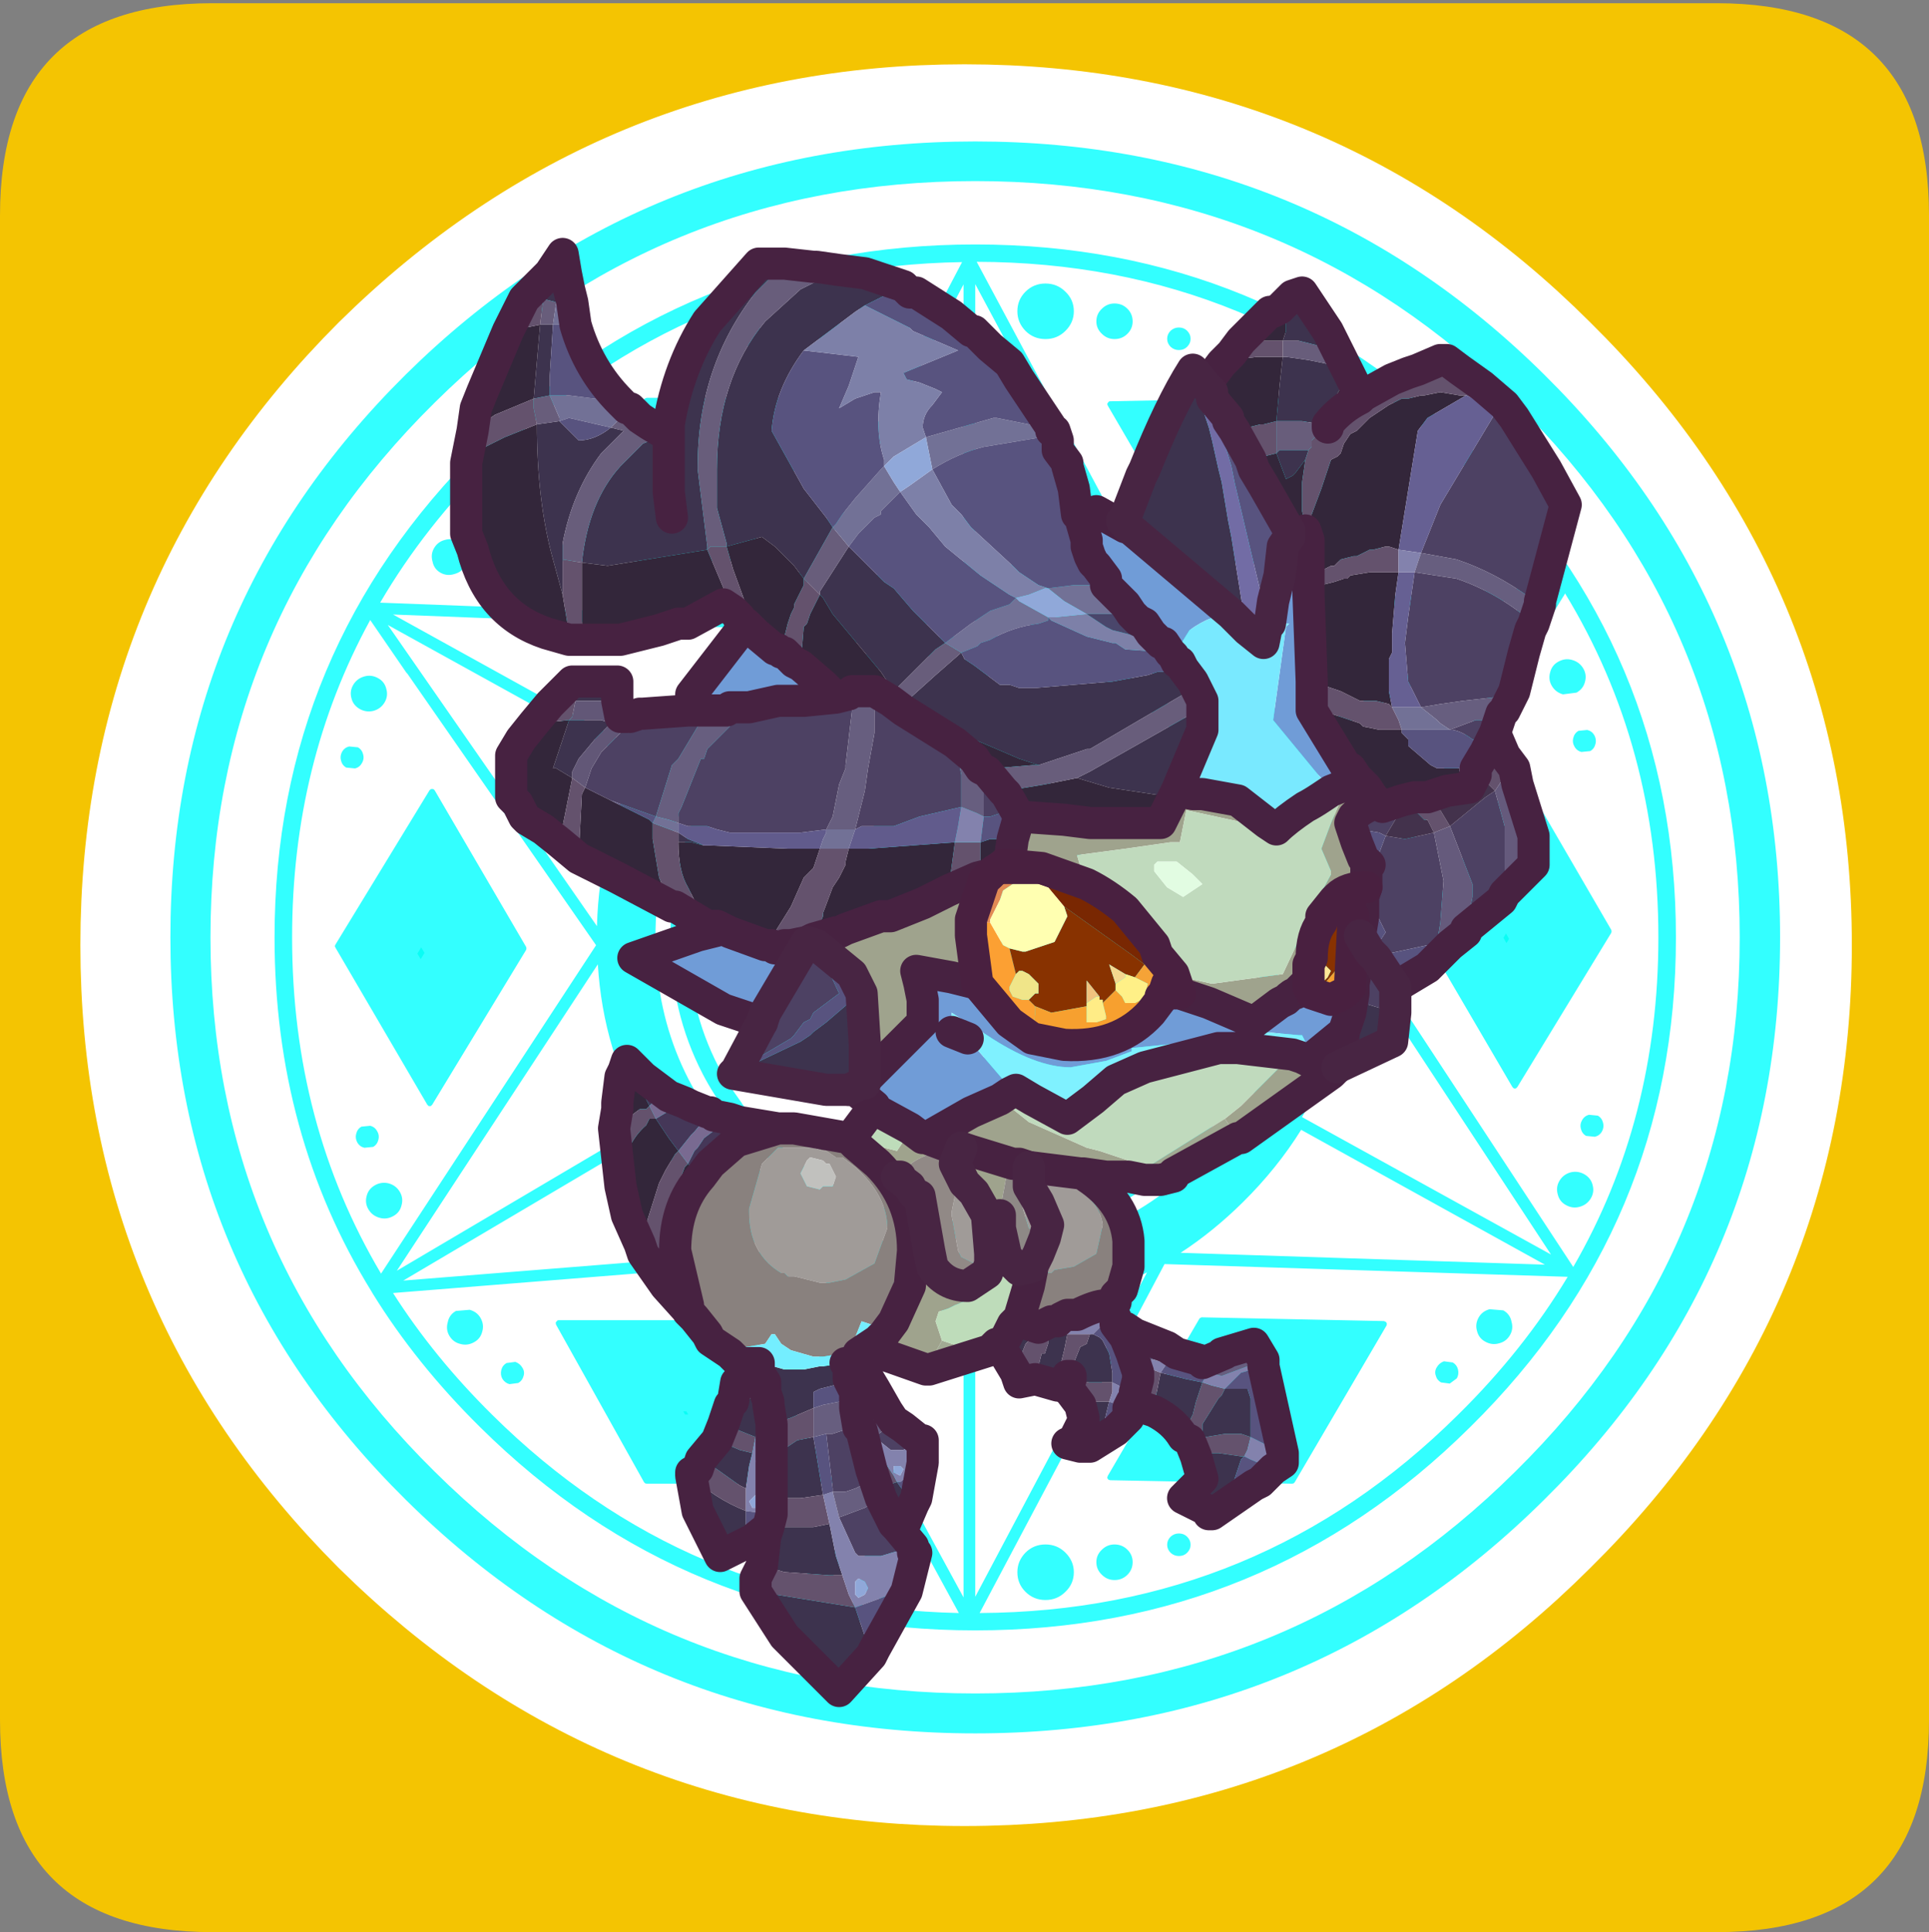 <?xml version="1.0" encoding="UTF-8" standalone="no"?>
<svg xmlns:ffdec="https://www.free-decompiler.com/flash" xmlns:xlink="http://www.w3.org/1999/xlink" ffdec:objectType="frame" height="30.05px" width="30.0px" xmlns="http://www.w3.org/2000/svg">
  <rect width="100%" height="100%" fill="#808080" stroke="none"/>
  <g transform="matrix(1.0, 0.0, 0.0, 1.0, 0.0, 0.0)">
    <use ffdec:characterId="1" height="30.05" transform="matrix(1.0, 0.0, 0.0, 1.0, 0.0, 0.0)" width="30.0" xlink:href="#shape0"/>
    <use ffdec:characterId="3" height="275.1" transform="matrix(0.091, 0.0, 0.0, 0.09, 2.65, 2.2)" width="275.1" xlink:href="#sprite0"/>
    <use ffdec:characterId="4" height="22.85" transform="matrix(1.0, 0.0, 0.0, 1.0, 7.0, 3.7)" width="17.6" xlink:href="#shape2"/>
  </g>
  <defs>
    <g id="shape0" transform="matrix(1.0, 0.0, 0.0, 1.0, 0.0, 0.0)">
      <path d="M0.0 0.0 L30.0 0.0 30.0 30.0 0.0 30.0 0.0 0.0" fill="#33cc66" fill-opacity="0.0" fill-rule="evenodd" stroke="none"/>
      <path d="M0.0 26.75 L0.0 3.35 Q0.0 0.05 3.3 0.05 L26.7 0.05 Q30.0 0.05 30.0 3.35 L30.0 26.75 Q30.0 30.05 26.7 30.05 L3.3 30.05 Q0.0 30.05 0.0 26.75" fill="#f4c402" fill-rule="evenodd" stroke="none"/>
      <path d="M7.1 8.7 L7.1 8.85 6.9 9.0 6.7 9.0 6.6 8.85 6.6 8.6 6.75 8.45 7.0 8.5 7.1 8.7 M8.5 8.8 L8.5 8.75 9.9 6.25 12.75 6.25 12.8 6.3 11.4 8.8 11.4 8.85 8.55 8.85 8.5 8.8 M7.65 7.9 L7.75 7.95 7.7 8.1 7.65 8.2 7.5 8.2 7.4 8.05 7.4 7.95 7.55 7.85 7.65 7.9 M5.5 10.65 L5.75 10.65 5.85 10.8 5.8 11.05 5.65 11.15 5.4 11.15 5.35 10.95 5.35 10.7 5.5 10.65 M6.2 10.6 L5.6 9.75 Q4.4 12.0 4.4 14.7 4.4 17.6 5.8 19.95 L9.1 14.8 6.2 10.55 6.2 10.6 M5.5 11.85 L5.45 12.0 5.35 12.05 5.25 12.05 5.15 11.95 5.15 11.8 Q5.2 11.7 5.3 11.7 L5.4 11.7 5.5 11.85 M16.9 5.05 L17.0 4.85 Q17.05 4.75 17.2 4.75 L17.35 4.85 17.45 5.05 17.35 5.25 17.2 5.35 17.0 5.25 16.9 5.05 M7.5 7.2 Q6.45 8.3 5.75 9.45 L11.9 9.7 14.8 4.15 Q10.55 4.2 7.5 7.2 M6.55 12.4 L6.6 12.4 8.05 14.8 8.05 14.85 6.55 17.3 6.55 17.35 6.5 17.35 6.5 17.3 5.05 14.85 5.05 14.8 6.5 12.4 6.55 12.4 M15.8 4.6 Q15.9 4.45 16.1 4.45 16.3 4.45 16.4 4.6 L16.55 4.9 16.4 5.2 16.1 5.35 15.8 5.2 15.65 4.9 15.8 4.6 M13.95 4.6 L14.05 4.9 13.95 5.2 13.65 5.35 13.35 5.2 13.2 4.9 Q13.2 4.7 13.35 4.6 L13.65 4.45 13.95 4.6 M17.05 6.35 L17.1 6.3 20.0 6.25 21.4 8.75 21.4 8.8 18.55 8.85 18.5 8.85 17.1 6.4 17.05 6.35 M12.9 5.05 L12.8 5.25 12.65 5.35 12.4 5.25 12.3 5.05 12.4 4.85 12.65 4.75 12.8 4.85 12.9 5.05 M11.5 5.45 L11.4 5.3 11.5 5.2 11.65 5.2 11.75 5.2 11.8 5.3 11.75 5.45 11.65 5.5 11.5 5.45 M15.0 2.9 Q10.05 2.9 6.6 6.35 3.1 9.75 3.1 14.7 3.1 19.6 6.6 23.05 10.05 26.5 15.0 26.5 19.95 26.5 23.4 23.05 26.9 19.6 26.9 14.7 26.9 9.75 23.4 6.35 19.95 2.9 15.0 2.9 M9.8 12.0 L5.85 9.8 9.1 14.5 Q9.15 13.1 9.8 12.0 M15.0 9.75 Q12.95 9.75 11.5 11.15 10.0 12.65 10.0 14.7 10.0 16.7 11.5 18.2 12.95 19.65 15.0 19.65 17.1 19.65 18.55 18.2 20.0 16.7 20.0 14.7 20.0 12.65 18.55 11.15 17.1 9.75 15.0 9.75 M14.85 4.5 L12.2 9.55 Q13.4 8.85 14.85 8.85 L14.85 4.5 M15.0 8.85 Q16.45 8.85 17.7 9.45 L15.0 4.45 15.0 8.85 M13.2 13.4 L14.95 10.25 14.55 10.25 Q13.0 10.4 11.85 11.55 10.55 12.85 10.55 14.7 10.55 15.8 11.0 16.7 L11.2 17.0 12.9 13.85 14.5 14.9 14.5 17.05 11.2 17.05 11.35 17.3 11.85 17.85 Q13.15 19.15 15.0 19.15 16.85 19.15 18.2 17.85 L18.65 17.25 18.85 17.0 19.05 16.65 Q19.5 15.75 19.5 14.7 19.5 12.85 18.2 11.55 16.95 10.35 15.35 10.25 L15.0 10.25 16.8 13.35 14.85 14.4 13.2 13.4 M15.0 9.95 L15.35 10.0 Q17.1 10.1 18.35 11.35 19.75 12.75 19.75 14.7 19.75 15.85 19.25 16.8 L18.9 17.45 18.35 18.05 Q17.0 19.4 15.0 19.4 13.05 19.4 11.65 18.05 L11.2 17.45 10.8 16.85 Q10.3 15.85 10.3 14.7 10.3 12.75 11.65 11.35 12.9 10.15 14.55 10.0 L15.0 9.95 M9.9 11.8 Q10.25 11.15 10.85 10.55 L11.7 9.85 5.95 9.65 9.9 11.8 M15.0 2.25 Q20.2 2.25 23.85 5.9 27.55 9.55 27.55 14.7 27.55 19.85 23.85 23.5 20.2 27.15 15.0 27.15 9.85 27.15 6.15 23.5 2.5 19.85 2.5 14.7 2.5 9.55 6.15 5.9 9.85 2.25 15.0 2.25 M15.65 24.6 Q15.65 24.45 15.8 24.35 15.9 24.2 16.1 24.2 16.3 24.2 16.4 24.35 L16.55 24.6 16.4 24.9 16.1 25.05 15.8 24.9 15.65 24.6 M17.05 23.15 L17.1 23.1 18.5 20.65 21.4 20.7 21.4 20.75 21.4 20.8 20.0 23.2 20.0 23.25 17.05 23.15 M13.2 24.6 L13.35 24.35 13.65 24.2 13.95 24.35 14.05 24.6 13.95 24.9 13.65 25.05 13.35 24.9 13.2 24.6 M12.3 24.45 L12.4 24.3 12.65 24.2 12.8 24.3 12.9 24.45 12.8 24.65 12.65 24.75 12.4 24.65 12.3 24.45 M11.4 24.2 L11.5 24.05 11.65 24.0 11.75 24.05 11.8 24.2 11.75 24.35 11.65 24.4 11.5 24.35 11.4 24.2 M9.9 23.25 L9.9 23.2 8.5 20.75 8.5 20.7 11.4 20.7 12.8 23.15 12.8 23.2 12.75 23.2 12.75 23.25 9.9 23.25 M11.85 19.9 L11.75 19.8 5.95 20.25 7.5 22.15 Q10.5 25.15 14.75 25.25 L11.85 19.9 M12.1 19.8 L12.05 19.85 14.85 25.0 14.85 20.55 Q13.3 20.5 12.1 19.8 M9.9 17.6 Q9.2 16.5 9.15 15.1 L6.0 19.9 9.9 17.6 M10.85 18.85 L9.95 17.75 6.1 20.05 11.7 19.6 11.65 19.5 10.85 18.85 M15.15 17.05 L15.15 14.9 17.05 13.85 18.85 17.0 15.15 17.05 M7.3 7.0 Q10.5 3.85 15.0 3.85 19.55 3.85 22.75 7.0 25.95 10.25 25.95 14.7 25.95 19.2 22.75 22.35 19.55 25.55 15.0 25.55 10.5 25.55 7.3 22.35 L5.65 20.3 5.6 20.25 Q4.1 17.75 4.1 14.7 4.1 10.25 7.3 7.0 M17.35 24.3 L17.45 24.45 17.35 24.65 17.2 24.75 17.0 24.65 16.9 24.45 17.0 24.3 Q17.05 24.2 17.2 24.2 L17.35 24.3 M5.75 19.05 L5.55 18.95 5.55 18.75 5.7 18.55 5.85 18.5 6.05 18.65 6.1 18.9 5.95 19.05 5.75 19.05 M5.45 17.65 L5.6 17.6 5.7 17.7 5.75 17.85 5.65 18.0 5.5 18.0 5.4 17.9 5.35 17.75 5.45 17.65 M17.7 19.9 Q16.45 20.55 15.0 20.55 L15.0 25.0 17.7 19.9 M6.95 20.55 L7.15 20.5 7.3 20.65 7.35 20.85 7.2 21.05 7.0 21.05 6.8 20.9 6.8 20.75 6.95 20.55 M7.75 21.7 L7.65 21.6 7.65 21.45 7.7 21.35 7.85 21.3 8.0 21.4 8.0 21.55 7.9 21.7 7.75 21.7 M18.3 5.2 L18.35 5.3 18.3 5.45 18.2 5.5 18.05 5.45 18.0 5.3 18.05 5.2 18.2 5.2 18.3 5.2 M22.05 7.6 L22.2 7.6 22.3 7.65 22.3 7.8 22.25 7.95 22.1 7.95 21.95 7.85 21.95 7.7 22.05 7.6 M24.2 9.3 L24.15 9.3 24.15 9.35 20.95 14.65 24.3 19.85 Q25.65 17.55 25.65 14.7 25.65 11.7 24.2 9.3 M24.1 9.2 L24.15 9.2 22.55 7.2 Q19.45 4.15 15.0 4.15 L17.95 9.55 24.1 9.2 M19.15 10.55 L20.0 11.6 23.7 9.4 18.2 9.75 19.15 10.55 M22.65 8.65 L22.6 8.4 22.75 8.25 22.95 8.2 23.1 8.35 23.15 8.55 23.0 8.75 22.75 8.75 22.65 8.65 M23.85 9.55 L20.1 11.75 Q20.85 12.95 20.9 14.35 L23.85 9.55 M24.4 11.45 L24.55 11.45 24.65 11.55 24.65 11.65 24.6 11.75 24.45 11.8 24.35 11.7 24.3 11.6 24.4 11.45 M23.4 12.1 L23.5 12.1 24.9 14.6 24.95 14.6 24.9 14.65 23.45 17.05 23.45 17.1 23.4 17.1 23.35 17.05 21.95 14.6 21.9 14.55 21.95 14.55 23.4 12.1 M24.3 10.35 L24.5 10.5 24.5 10.7 24.35 10.85 24.15 10.9 24.0 10.75 23.95 10.55 24.1 10.35 24.3 10.35 M24.45 17.55 L24.6 17.5 24.7 17.5 24.8 17.55 24.75 17.7 24.65 17.8 24.55 17.8 24.45 17.65 24.45 17.55 M24.25 18.4 L24.5 18.4 24.6 18.55 24.6 18.8 24.45 18.95 24.2 18.9 24.1 18.7 24.15 18.5 24.25 18.4 M22.3 21.65 L22.2 21.55 22.2 21.4 22.3 21.3 22.45 21.35 22.55 21.45 22.5 21.6 22.4 21.7 22.3 21.65 M20.05 17.7 L19.15 18.85 18.2 19.65 23.9 19.85 20.05 17.7 M20.85 14.8 Q20.8 16.3 20.1 17.5 L24.0 19.65 20.85 14.8 M18.3 24.35 L18.2 24.4 18.05 24.35 18.0 24.2 18.05 24.05 18.2 24.0 18.3 24.05 18.35 24.2 18.3 24.35 M22.55 22.15 L24.2 20.0 17.95 19.8 15.05 25.25 Q19.45 25.25 22.55 22.15 M23.25 20.55 L23.35 20.7 23.35 20.9 23.2 21.05 22.95 21.0 22.8 20.85 22.85 20.65 23.0 20.5 23.25 20.55" fill="#00ffff" fill-opacity="0.8" fill-rule="evenodd" stroke="none"/>
      <path d="M7.65 7.9 L7.55 7.85 7.4 7.95 7.4 8.05 7.5 8.2 7.65 8.2 7.7 8.1 7.75 7.95 7.65 7.9 M8.5 8.8 L8.55 8.85 11.4 8.85 11.4 8.8 12.8 6.3 12.75 6.25 9.9 6.25 8.5 8.75 8.5 8.8 M7.1 8.7 L7.0 8.5 6.75 8.45 6.6 8.6 6.6 8.85 6.7 9.0 6.9 9.0 7.1 8.85 7.1 8.7 M5.5 10.65 L5.75 10.65 5.85 10.8 5.8 11.05 5.65 11.15 5.4 11.15 5.35 10.95 5.35 10.7 5.5 10.65 M6.2 10.6 L6.2 10.55 9.1 14.8 5.8 19.95 Q4.4 17.6 4.4 14.7 4.4 12.0 5.6 9.75 L6.2 10.6 M5.5 11.85 L5.45 12.0 5.35 12.05 5.25 12.05 5.15 11.95 5.15 11.8 Q5.2 11.7 5.3 11.7 L5.4 11.7 5.5 11.85 M6.55 12.4 L6.5 12.4 5.05 14.8 5.05 14.85 6.5 17.3 6.5 17.35 6.55 17.35 6.55 17.3 8.05 14.85 8.05 14.8 6.6 12.4 6.55 12.4 M7.5 7.2 Q10.55 4.2 14.8 4.15 L11.9 9.7 5.75 9.45 Q6.45 8.3 7.5 7.2 M16.9 5.05 L17.0 5.25 17.2 5.35 17.35 5.25 17.45 5.05 17.35 4.85 17.2 4.75 Q17.05 4.75 17.0 4.85 L16.9 5.05 M15.8 4.6 Q15.9 4.45 16.1 4.45 16.3 4.45 16.4 4.6 L16.55 4.9 16.4 5.2 16.1 5.35 15.8 5.2 15.65 4.9 15.8 4.6 M13.95 4.6 L14.05 4.9 13.95 5.2 13.65 5.35 13.35 5.2 13.2 4.9 Q13.2 4.7 13.35 4.6 L13.65 4.45 13.95 4.6 M17.05 6.35 L17.1 6.4 18.5 8.85 18.55 8.85 21.4 8.8 21.4 8.75 20.0 6.25 17.1 6.3 17.05 6.35 M12.9 5.05 L12.8 5.25 12.65 5.35 12.4 5.25 12.3 5.05 12.4 4.85 12.65 4.75 12.8 4.85 12.9 5.05 M11.5 5.45 L11.4 5.3 11.5 5.2 11.65 5.2 11.75 5.2 11.8 5.3 11.75 5.45 11.65 5.5 11.5 5.45 M9.9 11.8 L5.95 9.65 11.7 9.85 10.85 10.55 Q10.25 11.15 9.9 11.8 M15.0 9.95 L14.55 10.0 Q12.9 10.15 11.65 11.35 10.3 12.75 10.3 14.7 10.3 15.85 10.8 16.85 L11.2 17.45 11.65 18.05 Q13.05 19.4 15.0 19.4 17.0 19.4 18.35 18.05 L18.9 17.45 19.25 16.8 Q19.75 15.85 19.75 14.7 19.75 12.75 18.35 11.35 17.1 10.1 15.35 10.0 L15.0 9.95 M13.2 13.4 L14.85 14.4 16.8 13.35 15.0 10.25 15.35 10.25 Q16.95 10.35 18.2 11.55 19.5 12.85 19.5 14.7 19.5 15.75 19.05 16.65 L18.85 17.0 18.65 17.25 18.2 17.85 Q16.85 19.15 15.0 19.15 13.15 19.15 11.85 17.85 L11.35 17.3 11.2 17.05 14.5 17.05 14.5 14.9 12.9 13.85 11.2 17.0 11.0 16.7 Q10.55 15.8 10.55 14.7 10.55 12.85 11.85 11.55 13.0 10.4 14.55 10.25 L14.95 10.25 13.2 13.4 M15.0 8.85 L15.0 4.45 17.7 9.45 Q16.45 8.85 15.0 8.85 M14.85 4.5 L14.85 8.85 Q13.4 8.85 12.2 9.55 L14.85 4.5 M15.0 9.75 Q17.1 9.75 18.55 11.15 20.0 12.65 20.0 14.7 20.0 16.7 18.55 18.2 17.1 19.65 15.0 19.65 12.95 19.65 11.5 18.2 10.0 16.7 10.0 14.7 10.0 12.65 11.5 11.15 12.95 9.75 15.0 9.75 M9.8 12.0 Q9.15 13.1 9.1 14.5 L5.85 9.8 9.8 12.0 M15.0 2.9 Q19.95 2.9 23.4 6.35 26.9 9.75 26.9 14.7 26.9 19.6 23.4 23.05 19.95 26.5 15.0 26.5 10.05 26.5 6.6 23.05 3.1 19.6 3.1 14.7 3.1 9.75 6.6 6.35 10.05 2.9 15.0 2.9 M15.0 2.25 Q20.2 2.25 23.85 5.9 27.55 9.55 27.55 14.7 27.55 19.85 23.85 23.5 20.2 27.15 15.0 27.15 9.85 27.15 6.15 23.5 2.5 19.85 2.5 14.7 2.5 9.55 6.15 5.9 9.85 2.25 15.0 2.25 M7.3 7.0 Q4.1 10.25 4.1 14.7 4.1 17.75 5.6 20.25 L5.65 20.3 7.3 22.35 Q10.5 25.55 15.0 25.55 19.55 25.55 22.75 22.35 25.95 19.2 25.95 14.7 25.95 10.25 22.75 7.0 19.55 3.85 15.0 3.85 10.5 3.85 7.3 7.0 M15.15 17.05 L18.85 17.0 17.05 13.85 15.15 14.9 15.15 17.05 M10.85 18.85 L11.65 19.5 11.7 19.6 6.1 20.05 9.95 17.75 10.85 18.85 M9.9 17.6 L6.0 19.9 9.15 15.1 Q9.2 16.5 9.9 17.6 M12.1 19.8 Q13.3 20.5 14.85 20.55 L14.85 25.0 12.05 19.85 12.1 19.8 M11.85 19.9 L14.75 25.25 Q10.5 25.15 7.5 22.15 L5.95 20.25 11.75 19.8 11.85 19.9 M9.9 23.25 L12.75 23.25 12.75 23.2 12.8 23.2 12.8 23.15 11.4 20.7 8.5 20.7 8.5 20.75 9.9 23.2 9.9 23.25 M11.4 24.2 L11.5 24.35 11.65 24.4 11.75 24.35 11.8 24.2 11.75 24.05 11.65 24.0 11.5 24.05 11.4 24.2 M12.3 24.45 L12.4 24.65 12.65 24.75 12.8 24.65 12.9 24.45 12.8 24.3 12.65 24.2 12.4 24.3 12.3 24.45 M13.2 24.6 L13.35 24.9 13.65 25.05 13.95 24.9 14.05 24.6 13.95 24.35 13.65 24.2 13.35 24.35 13.2 24.6 M17.05 23.15 L20.0 23.25 20.0 23.2 21.4 20.8 21.4 20.75 21.4 20.7 18.5 20.65 17.1 23.1 17.05 23.15 M15.65 24.6 L15.8 24.9 16.1 25.05 16.4 24.9 16.55 24.6 16.4 24.35 Q16.3 24.2 16.1 24.2 15.9 24.2 15.8 24.35 15.65 24.45 15.65 24.6 M17.35 24.3 L17.45 24.45 17.35 24.65 17.2 24.75 17.0 24.65 16.9 24.45 17.0 24.3 Q17.05 24.2 17.2 24.2 L17.35 24.3 M17.7 19.9 L15.0 25.0 15.0 20.55 Q16.45 20.55 17.7 19.9 M5.45 17.65 L5.35 17.75 5.4 17.9 5.5 18.0 5.65 18.0 5.75 17.85 5.7 17.7 5.6 17.6 5.45 17.65 M5.75 19.05 L5.95 19.05 6.1 18.9 6.05 18.65 5.85 18.5 5.7 18.55 5.55 18.75 5.55 18.95 5.75 19.05 M6.95 20.55 L7.15 20.5 7.3 20.65 7.35 20.85 7.2 21.05 7.0 21.05 6.8 20.9 6.8 20.75 6.95 20.55 M7.75 21.7 L7.65 21.6 7.65 21.45 7.7 21.35 7.85 21.3 8.0 21.4 8.0 21.55 7.9 21.7 7.75 21.7 M18.3 5.2 L18.2 5.2 18.05 5.2 18.0 5.3 18.05 5.45 18.2 5.5 18.3 5.45 18.35 5.3 18.3 5.2 M22.05 7.6 L22.2 7.6 22.3 7.65 22.3 7.8 22.25 7.95 22.1 7.95 21.95 7.85 21.95 7.7 22.05 7.6 M19.15 10.55 L18.2 9.75 23.7 9.4 20.0 11.6 19.15 10.55 M24.1 9.2 L17.95 9.55 15.0 4.15 Q19.45 4.15 22.55 7.2 L24.15 9.2 24.1 9.2 M24.2 9.3 Q25.65 11.7 25.65 14.7 25.65 17.55 24.3 19.85 L20.95 14.65 24.15 9.35 24.15 9.3 24.2 9.3 M22.65 8.65 L22.6 8.4 22.75 8.25 22.95 8.2 23.1 8.35 23.15 8.55 23.0 8.75 22.75 8.75 22.65 8.65 M24.3 10.35 L24.1 10.35 23.95 10.55 24.0 10.75 24.15 10.9 24.35 10.85 24.5 10.7 24.5 10.5 24.3 10.35 M23.4 12.1 L21.95 14.55 21.9 14.55 21.95 14.6 23.35 17.05 23.4 17.1 23.45 17.1 23.45 17.05 24.9 14.65 24.95 14.6 24.9 14.6 23.5 12.1 23.4 12.1 M24.4 11.45 L24.3 11.6 24.35 11.7 24.45 11.8 24.6 11.75 24.65 11.65 24.65 11.55 24.55 11.45 24.4 11.45 M23.85 9.55 L20.9 14.35 Q20.85 12.95 20.1 11.75 L23.85 9.55 M24.45 17.55 L24.6 17.5 24.7 17.5 24.8 17.55 24.75 17.7 24.65 17.8 24.55 17.8 24.45 17.65 24.45 17.55 M24.25 18.4 L24.5 18.4 24.6 18.55 24.6 18.8 24.45 18.95 24.2 18.9 24.1 18.7 24.15 18.5 24.25 18.4 M20.85 14.8 L24.0 19.65 20.1 17.5 Q20.8 16.3 20.85 14.8 M20.05 17.7 L23.9 19.85 18.2 19.65 19.15 18.85 20.05 17.7 M22.3 21.65 L22.4 21.7 22.5 21.6 22.55 21.45 22.45 21.35 22.3 21.3 22.2 21.4 22.2 21.55 22.3 21.65 M18.3 24.35 L18.2 24.4 18.05 24.35 18.0 24.2 18.05 24.05 18.2 24.0 18.3 24.05 18.35 24.2 18.3 24.35 M23.25 20.55 L23.0 20.5 22.85 20.65 22.8 20.85 22.95 21.0 23.2 21.05 23.35 20.9 23.35 20.7 23.25 20.55 M22.55 22.15 Q19.45 25.25 15.05 25.25 L17.95 19.8 24.2 20.0 22.55 22.15 Z" fill="none" stroke="#ffffff" stroke-linecap="round" stroke-linejoin="round" stroke-width="2.5"/>
    </g>
    <g id="sprite0" transform="matrix(1.0, 0.0, 0.0, 1.0, 0.0, 0.0)">
      <use ffdec:characterId="2" height="275.1" transform="matrix(1.0, 0.0, 0.0, 1.0, 0.0, 0.0)" width="275.1" xlink:href="#shape1"/>
    </g>
    <g id="shape1" transform="matrix(1.0, 0.0, 0.0, 1.0, 0.0, 0.0)">
      <path d="M172.25 82.8 Q178.05 86.55 183.3 91.8 188.8 97.25 192.7 103.4 L233.35 79.1 172.25 82.8 M191.7 44.3 L191.95 44.4 192.15 44.55 207.85 71.65 207.9 72.0 207.75 72.3 207.4 72.4 176.25 73.05 176.0 73.0 175.85 72.8 160.2 45.65 160.1 45.35 160.3 45.05 Q160.4 44.9 160.6 44.9 L191.7 44.3 M163.55 28.9 Q164.45 29.8 164.45 31.1 164.45 32.35 163.55 33.25 162.65 34.15 161.35 34.15 160.1 34.15 159.2 33.25 158.25 32.35 158.25 31.1 158.25 29.8 159.2 28.9 160.1 28.0 161.35 28.0 162.65 28.0 163.55 28.9 M173.75 35.5 Q173.2 36.05 172.35 36.05 171.55 36.05 170.95 35.5 170.35 34.9 170.35 34.1 170.35 33.3 170.95 32.7 171.55 32.15 172.35 32.15 173.2 32.15 173.75 32.7 174.35 33.3 174.35 34.1 174.35 34.9 173.75 35.5 M226.65 69.75 Q226.4 71.05 225.25 71.7 224.15 72.3 222.9 71.9 221.65 71.55 221.05 70.5 220.4 69.35 220.75 68.15 221.05 66.9 222.15 66.3 223.3 65.65 224.5 66.0 225.75 66.3 226.4 67.45 227.0 68.5 226.65 69.75 M214.6 59.25 L216.1 59.05 Q216.85 59.25 217.3 59.95 217.7 60.65 217.5 61.5 217.3 62.3 216.6 62.7 L215.1 62.9 Q214.3 62.6 213.9 61.9 213.45 61.2 213.7 60.45 213.9 59.65 214.6 59.25 M183.3 183.3 Q178.25 188.35 172.65 192.05 L234.9 194.1 193.25 170.8 Q189.15 177.45 183.3 183.3 M193.75 105.05 Q201.4 117.95 202.2 133.75 L234.45 80.75 193.75 105.05 M186.6 137.45 Q186.6 117.1 172.25 102.75 159.1 89.6 141.0 88.45 L137.55 88.35 137.45 88.35 156.95 122.45 135.6 134.55 117.75 122.85 136.4 88.4 132.8 88.6 Q115.5 90.05 102.8 102.75 88.45 117.1 88.45 137.45 88.45 149.7 93.65 159.85 L95.45 163.0 114.25 128.25 132.05 139.9 132.05 163.15 95.55 163.15 97.7 166.25 97.7 166.3 Q99.95 169.3 102.8 172.15 L102.85 172.15 Q117.2 186.6 137.55 186.6 157.85 186.6 172.25 172.15 175.2 169.2 177.6 166.0 L177.6 165.95 179.7 162.85 139.05 163.15 139.05 139.9 160.05 128.05 179.85 162.65 181.6 159.55 181.55 159.6 Q186.6 149.6 186.6 137.45 M174.35 100.65 Q189.6 115.9 189.6 137.45 189.6 150.3 184.25 160.95 182.4 164.45 180.05 167.75 L180.0 167.75 Q177.5 171.15 174.35 174.25 L174.4 174.25 Q159.15 189.6 137.55 189.6 115.95 189.6 100.7 174.3 L100.7 174.25 Q97.65 171.25 95.3 168.05 92.8 164.7 91.0 161.2 85.45 150.4 85.45 137.45 85.45 115.9 100.7 100.65 114.2 87.15 132.5 85.6 L137.55 85.35 141.2 85.45 Q160.4 86.7 174.35 100.65 M239.75 103.1 Q239.95 102.25 240.65 101.85 L242.15 101.7 Q242.95 101.9 243.35 102.6 243.75 103.35 243.55 104.1 243.35 104.95 242.65 105.35 L241.15 105.5 Q240.35 105.3 239.95 104.55 239.55 103.85 239.75 103.1 M230.05 108.9 L230.4 108.9 230.65 109.1 246.25 136.25 246.3 136.5 246.25 136.75 230.2 163.4 229.95 163.65 229.6 163.65 229.35 163.4 213.65 136.25 213.55 136.0 213.65 135.75 229.8 109.1 Q229.85 108.95 230.05 108.9 M239.55 89.6 Q240.8 89.95 241.45 91.05 242.1 92.15 241.75 93.4 241.45 94.6 240.3 95.25 L238.0 95.55 Q236.75 95.2 236.1 94.1 235.45 93.0 235.8 91.75 236.1 90.5 237.2 89.9 238.35 89.25 239.55 89.6 M237.4 76.85 L237.6 76.9 Q230.35 65.3 220.05 55.0 185.95 20.9 137.8 20.8 L169.6 80.9 237.3 76.85 237.4 76.85 M238.15 78.5 L238.1 78.55 202.5 137.15 239.75 194.5 Q254.3 169.05 254.3 137.55 254.3 104.55 238.35 78.1 L238.2 78.4 238.15 78.5 M242.45 168.2 L243.95 168.35 Q244.65 168.75 244.85 169.6 245.05 170.35 244.65 171.1 244.25 171.8 243.45 172.0 L241.95 171.85 Q241.25 171.45 241.05 170.6 240.85 169.85 241.25 169.15 241.65 168.4 242.45 168.2 M241.6 178.45 Q242.75 179.1 243.05 180.3 243.4 181.55 242.75 182.65 242.1 183.75 240.85 184.1 239.65 184.45 238.5 183.8 237.4 183.2 237.1 181.95 236.75 180.7 237.4 179.6 238.05 178.5 239.3 178.15 240.5 177.85 241.6 178.45 M268.2 137.55 Q268.2 83.4 229.85 45.15 191.65 6.85 137.55 6.85 83.4 6.85 45.15 45.15 6.85 83.4 6.85 137.55 6.85 191.65 45.15 229.85 83.4 268.2 137.55 268.2 191.65 268.2 229.85 229.85 268.2 191.65 268.2 137.55 M238.8 196.2 L169.9 194.0 138.3 254.3 Q186.15 254.05 220.05 220.05 231.25 208.9 238.8 196.2 M235.95 192.35 L201.3 139.0 Q200.95 155.3 193.4 168.6 L235.95 192.35 M176.15 176.1 Q192.15 160.15 192.15 137.5 192.15 114.85 176.15 98.85 160.15 82.85 137.55 82.85 114.9 82.85 98.9 98.85 82.9 114.85 82.9 137.5 82.9 160.15 98.9 176.1 114.9 192.15 137.55 192.15 160.15 192.15 176.15 176.1 M275.1 137.55 Q275.1 194.5 234.75 234.75 194.5 275.1 137.55 275.1 80.6 275.1 40.25 234.75 0.0 194.5 0.0 137.55 0.0 80.6 40.25 40.25 80.6 0.0 137.55 0.0 194.5 0.0 234.75 40.25 275.1 80.6 275.1 137.55 M222.15 52.9 Q257.3 88.0 257.3 137.55 257.3 187.1 222.15 222.15 187.1 257.3 137.55 257.3 88.0 257.3 52.9 222.15 42.0 211.25 34.55 199.05 L34.35 198.7 Q17.8 171.55 17.8 137.55 17.8 88.0 52.9 52.9 88.0 17.8 137.55 17.8 187.1 17.8 222.15 52.9 M127.4 29.35 Q127.4 31.3 125.95 32.75 124.55 34.15 122.55 34.15 120.55 34.15 119.15 32.75 117.75 31.3 117.75 29.35 117.75 27.35 119.15 25.95 120.55 24.55 122.55 24.55 124.55 24.55 125.95 25.95 127.4 27.35 127.4 29.35 M154.4 29.35 Q154.4 31.3 152.95 32.75 151.55 34.15 149.55 34.15 147.55 34.15 146.15 32.75 144.75 31.3 144.75 29.35 144.75 27.35 146.15 25.95 147.55 24.55 149.55 24.55 151.55 24.55 152.95 25.95 154.4 27.35 154.4 29.35 M81.15 44.4 L81.4 44.3 112.75 44.3 Q112.95 44.3 113.1 44.45 L113.25 44.7 113.2 45.05 98.1 72.3 97.9 72.5 97.65 72.55 66.35 72.55 66.05 72.45 65.85 72.15 Q65.8 71.95 65.9 71.8 L80.95 44.55 81.15 44.4 M98.85 35.5 Q98.25 34.9 98.25 34.1 98.25 33.3 98.85 32.7 99.4 32.15 100.25 32.15 101.05 32.15 101.65 32.7 102.25 33.3 102.25 34.1 102.25 34.9 101.65 35.5 101.05 36.05 100.25 36.05 99.4 36.05 98.85 35.5 M114.35 31.1 Q114.35 32.35 113.4 33.25 112.5 34.15 111.25 34.15 109.95 34.15 109.05 33.25 108.15 32.35 108.15 31.1 108.15 29.8 109.05 28.9 109.95 28.0 111.25 28.0 112.5 28.0 113.4 28.9 114.35 29.8 114.35 31.1 M106.55 80.6 Q119.6 73.3 135.55 72.9 L135.55 24.7 106.55 80.6 M137.55 24.65 L137.55 72.85 Q153.45 72.85 166.6 79.5 L137.55 24.65 M103.4 82.3 L135.3 20.85 Q88.4 21.6 55.0 55.0 43.45 66.55 35.85 79.7 L103.4 82.3 M91.8 91.8 Q96.1 87.5 100.8 84.2 L38.05 81.75 81.05 105.8 Q85.3 98.3 91.8 91.8 M31.25 93.9 Q31.9 92.8 33.15 92.45 34.35 92.1 35.5 92.75 36.6 93.35 36.9 94.6 37.25 95.85 36.6 96.95 35.95 98.05 34.7 98.4 33.5 98.7 32.4 98.1 31.25 97.45 30.95 96.25 30.6 95.0 31.25 93.9 M72.9 135.6 Q73.3 120.25 80.1 107.55 L37.15 83.55 72.9 135.6 M44.3 112.1 L44.55 111.9 44.9 111.9 45.15 112.1 60.8 139.2 60.85 139.45 60.8 139.7 44.75 166.45 44.5 166.7 44.15 166.7 43.9 166.45 28.2 139.3 28.1 139.05 28.2 138.8 44.3 112.1 M40.35 91.75 L40.5 92.05 34.15 82.7 Q20.8 107.4 20.8 137.55 20.8 169.75 36.0 195.65 L72.75 138.9 40.35 91.75 M57.75 63.3 Q58.0 64.05 57.55 64.75 57.15 65.45 56.35 65.75 L54.85 65.55 Q54.15 65.15 53.95 64.35 53.75 63.5 54.15 62.8 54.6 62.1 55.35 61.9 L56.85 62.1 Q57.55 62.5 57.75 63.3 M44.8 72.6 Q44.45 71.35 45.05 70.3 45.7 69.15 46.95 68.85 48.15 68.5 49.3 69.15 50.4 69.75 50.7 71.0 51.05 72.2 50.4 73.35 49.8 74.4 48.55 74.75 47.3 75.15 46.2 74.55 45.05 73.9 44.8 72.6 M32.05 104.7 Q32.75 105.1 32.95 105.95 33.15 106.7 32.75 107.4 32.35 108.15 31.55 108.35 L30.05 108.2 Q29.35 107.8 29.15 106.95 28.95 106.2 29.35 105.45 29.75 104.75 30.55 104.55 L32.05 104.7 M146.15 243.85 Q147.55 242.45 149.55 242.45 151.55 242.45 152.95 243.85 154.4 245.3 154.4 247.25 154.4 249.25 152.95 250.65 151.55 252.05 149.55 252.05 147.55 252.05 146.15 250.65 144.75 249.25 144.75 247.25 144.75 245.3 146.15 243.85 M160.6 231.35 L160.3 231.25 160.1 230.95 160.2 230.6 175.85 203.45 176.0 203.3 176.25 203.2 207.4 203.85 207.75 204.0 207.9 204.3 207.85 204.6 192.15 231.7 191.95 231.9 191.7 231.95 160.6 231.35 M125.95 243.85 Q127.4 245.3 127.4 247.25 127.4 249.25 125.95 250.65 124.55 252.05 122.55 252.05 120.55 252.05 119.15 250.65 117.75 249.25 117.75 247.25 117.75 245.3 119.15 243.85 120.55 242.45 122.55 242.45 124.55 242.45 125.95 243.85 M103.05 195.45 L103.0 195.35 102.15 193.8 38.05 199.0 Q45.05 210.1 55.0 220.05 88.2 253.3 134.75 254.3 L103.05 195.45 M105.55 193.95 L105.0 194.9 135.55 251.6 135.55 202.25 Q119.0 201.75 105.55 193.95 M101.1 191.9 L100.45 190.7 Q95.9 187.45 91.8 183.3 86.25 177.75 82.3 171.45 L39.8 196.85 101.1 191.9 M73.05 142.2 L38.7 195.15 81.25 169.75 Q73.95 157.25 73.05 142.2 M35.0 180.35 Q36.1 179.75 37.3 180.05 38.55 180.4 39.2 181.5 39.85 182.6 39.5 183.85 39.2 185.1 38.1 185.7 36.95 186.35 35.75 186.0 34.5 185.65 33.85 184.55 33.2 183.45 33.55 182.2 33.85 181.0 35.0 180.35 M34.15 170.1 Q34.95 170.3 35.35 171.05 35.75 171.75 35.55 172.5 35.35 173.35 34.65 173.75 L33.15 173.9 Q32.35 173.7 31.95 173.0 31.55 172.25 31.75 171.5 31.95 170.65 32.65 170.25 L34.15 170.1 M159.2 243.35 Q160.1 242.45 161.35 242.45 162.65 242.45 163.55 243.35 164.45 244.25 164.45 245.5 164.45 246.8 163.55 247.7 162.65 248.6 161.35 248.6 160.1 248.6 159.2 247.7 158.25 246.8 158.25 245.5 158.25 244.25 159.2 243.35 M137.55 202.25 L137.55 251.5 166.9 195.45 Q153.65 202.25 137.55 202.25 M109.05 243.35 Q109.95 242.45 111.25 242.45 112.5 242.45 113.4 243.35 114.35 244.25 114.35 245.5 114.35 246.8 113.4 247.7 112.5 248.6 111.25 248.6 109.95 248.6 109.05 247.7 108.15 246.8 108.15 245.5 108.15 244.25 109.05 243.35 M98.85 241.1 Q99.4 240.55 100.25 240.55 101.05 240.55 101.65 241.1 102.25 241.7 102.25 242.5 102.25 243.3 101.65 243.9 101.05 244.45 100.25 244.45 99.4 244.45 98.85 243.9 98.25 243.3 98.25 242.5 98.25 241.7 98.85 241.1 M97.9 203.8 L98.1 203.95 113.2 231.2 113.25 231.55 113.1 231.85 112.75 231.95 81.4 231.95 81.15 231.9 80.95 231.7 65.9 204.45 65.85 204.1 66.05 203.85 Q66.15 203.7 66.35 203.7 L97.65 203.7 97.9 203.8 M51.9 207.5 Q50.75 208.15 49.55 207.8 48.3 207.5 47.65 206.35 47.05 205.3 47.4 204.05 47.65 202.75 48.8 202.1 L51.15 201.9 Q52.4 202.25 53.0 203.3 53.65 204.45 53.3 205.65 53.0 206.9 51.9 207.5 M60.35 213.35 Q60.15 214.15 59.45 214.55 L57.95 214.75 Q57.2 214.55 56.75 213.85 56.35 213.15 56.55 212.3 56.75 211.5 57.45 211.1 L58.95 210.9 Q59.75 211.2 60.15 211.9 60.6 212.6 60.35 213.35 M219.15 211.0 Q219.85 211.4 220.05 212.2 220.25 213.05 219.85 213.75 L218.65 214.65 217.15 214.45 Q216.45 214.05 216.25 213.25 216.0 212.5 216.45 211.8 216.85 211.1 217.65 210.8 L219.15 211.0 M223.6 203.2 Q224.2 202.15 225.45 201.8 L227.8 202.0 Q228.95 202.65 229.2 203.95 229.55 205.2 228.95 206.25 228.3 207.4 227.05 207.7 225.85 208.05 224.7 207.4 223.6 206.8 223.3 205.55 222.95 204.35 223.6 203.2 M170.35 242.5 Q170.35 241.7 170.95 241.1 171.55 240.55 172.35 240.55 173.2 240.55 173.75 241.1 174.35 241.7 174.35 242.5 174.35 243.3 173.75 243.9 173.2 244.45 172.35 244.45 171.55 244.45 170.95 243.9 170.35 243.3 170.35 242.5" fill="#00ffff" fill-opacity="0.8" fill-rule="evenodd" stroke="none"/>
    </g>
    <g id="shape2" transform="matrix(1.0, 0.0, 0.0, 1.0, -7.0, -3.7)">
      <path d="M20.95 5.75 L20.95 5.85 20.7 6.3 20.55 6.6 20.25 6.55 20.15 6.55 19.85 6.55 19.9 6.0 19.95 5.55 20.0 5.55 20.35 5.6 20.6 5.65 20.75 5.7 20.95 5.75 M20.8 5.45 L20.4 5.35 20.2 5.3 19.95 5.3 20.0 5.15 20.0 5.05 20.0 5.0 20.1 4.6 20.25 4.55 20.65 5.15 20.8 5.45 M19.85 7.05 L19.9 7.0 19.95 7.0 20.35 7.0 20.3 7.15 20.15 7.35 20.1 7.4 20.0 7.45 19.85 7.05 M23.95 9.35 L23.95 9.4 23.8 9.3 23.95 9.35 M23.55 11.95 L23.6 12.2 23.45 12.0 23.55 11.95 M21.7 15.75 L21.65 16.2 20.8 16.6 20.8 16.55 20.85 16.5 20.9 16.05 21.0 15.75 21.05 15.45 21.15 15.5 21.2 15.6 21.7 15.75 M18.8 23.55 L18.8 23.5 18.4 23.3 18.7 23.0 18.6 22.65 18.7 22.65 18.85 22.6 18.95 22.6 19.3 22.65 19.35 22.65 19.3 22.7 19.2 23.0 19.0 23.35 18.8 23.55 M18.4 22.35 Q18.25 22.1 17.95 21.95 L17.95 21.85 18.05 21.35 18.25 21.4 18.45 21.45 18.7 21.5 18.6 21.8 18.55 22.0 18.5 22.1 18.4 22.35 M16.95 22.5 L16.8 22.5 16.6 22.45 16.7 22.4 16.85 22.1 16.85 22.05 16.8 21.85 17.05 21.8 17.1 21.8 17.2 21.8 17.25 21.8 17.2 22.0 17.15 22.25 17.05 22.3 16.95 22.5 M16.45 21.55 L16.1 21.45 16.15 21.25 16.2 21.05 16.25 21.05 16.3 20.9 16.3 20.85 16.35 20.75 16.5 20.75 16.6 20.75 16.55 21.0 16.5 21.2 16.45 21.35 16.45 21.4 16.45 21.5 16.45 21.55 M15.8 21.35 L15.65 21.1 15.5 20.9 15.55 20.9 15.65 20.8 15.75 20.6 15.85 20.5 16.0 20.6 16.15 20.65 16.25 20.6 16.1 20.75 16.05 20.75 16.0 20.85 15.95 20.9 15.85 21.15 15.8 21.35 M14.2 23.4 L14.05 23.75 13.9 23.7 13.85 23.6 13.7 23.3 13.65 23.15 13.95 23.05 14.2 23.4 M13.55 25.75 L13.05 26.3 12.2 25.45 11.75 24.75 13.3 25.0 13.55 25.75 M11.85 24.35 L11.9 23.9 11.95 23.75 12.0 23.75 12.65 23.75 12.9 23.7 12.95 23.95 13.0 24.2 13.1 24.5 12.9 24.5 12.2 24.45 11.85 24.35 M11.6 24.0 L11.2 24.2 10.85 23.5 10.75 22.95 Q11.1 23.3 11.6 23.5 L11.6 24.0 M10.9 22.7 L11.15 22.4 11.5 22.55 11.7 22.6 11.65 22.8 11.6 23.15 11.5 23.1 11.15 22.85 10.9 22.7 M11.25 22.15 L11.35 21.85 11.4 21.8 11.7 21.75 11.9 21.8 11.75 22.35 11.5 22.25 11.25 22.15 M11.5 21.5 L11.55 21.2 11.75 21.2 11.8 21.2 11.85 21.2 12.2 21.3 12.5 21.3 12.75 21.25 12.8 21.25 13.15 21.2 13.25 21.15 13.3 21.15 13.35 21.15 13.2 21.25 13.2 21.45 13.15 21.5 12.75 21.6 12.65 21.65 12.65 21.9 12.3 22.05 12.15 22.1 12.0 22.2 12.0 22.15 11.95 21.85 11.95 21.8 11.9 21.65 11.9 21.5 11.6 21.5 11.5 21.5 M9.7 16.65 L9.75 16.5 9.8 16.55 9.9 16.65 10.0 16.75 10.2 16.9 10.0 16.95 9.95 16.95 9.85 16.95 9.7 16.65 M13.2 16.95 L12.85 16.95 11.4 16.7 12.45 16.2 12.6 16.1 12.65 16.05 12.85 15.9 13.2 15.6 13.4 15.45 13.45 16.25 13.45 16.8 13.45 16.85 13.4 16.85 13.3 16.9 13.2 16.95 M8.55 10.95 L8.9 10.6 9.1 10.6 9.6 10.6 9.6 10.85 9.6 10.9 9.55 10.9 9.05 10.9 8.95 10.9 8.55 10.95 M9.25 9.95 L9.1 9.95 9.05 9.8 9.05 9.7 9.15 9.8 9.25 9.95 M8.15 4.65 L8.2 4.6 8.55 4.25 8.65 4.1 8.75 3.95 8.8 4.25 8.85 4.5 8.9 4.7 8.65 4.7 8.45 4.65 8.3 4.65 8.15 4.65 M10.35 6.75 L10.4 6.8 10.5 6.7 10.4 6.6 Q10.55 5.7 11.0 5.0 L11.8 4.1 12.05 4.1 12.2 4.1 11.75 4.55 Q10.85 5.7 10.85 7.25 L10.85 7.3 11.0 8.5 11.0 8.55 9.45 8.8 9.05 8.75 Q9.15 7.8 9.65 7.25 L9.75 7.15 10.0 6.9 10.35 6.75 M13.05 4.2 L13.45 4.25 14.05 4.45 13.45 4.75 13.3 4.85 12.5 5.45 Q12.05 6.05 12.0 6.7 L12.5 7.6 12.85 8.05 12.95 8.2 12.5 9.0 12.35 8.8 12.2 8.65 12.05 8.5 11.85 8.35 11.3 8.5 11.3 8.45 11.15 7.9 11.15 7.3 Q11.15 5.9 11.9 5.0 L12.45 4.5 12.75 4.35 13.05 4.25 13.05 4.2 M17.55 8.2 L17.45 8.1 17.5 8.05 17.75 7.4 17.8 7.3 Q18.2 6.3 18.55 5.75 L18.7 6.15 18.7 6.35 18.8 6.65 18.85 6.85 18.95 7.3 19.0 7.5 19.1 8.1 19.15 8.35 19.35 9.6 19.4 9.8 19.15 9.55 17.55 8.2 M18.3 10.3 L18.35 10.3 18.4 10.4 18.55 10.6 18.45 10.75 18.4 10.8 16.95 11.65 16.9 11.65 16.15 11.9 15.85 11.8 15.15 11.5 14.6 11.2 14.3 11.1 14.1 11.0 14.05 11.0 14.05 10.95 14.55 10.5 14.95 10.15 15.0 10.25 15.15 10.35 15.55 10.65 15.7 10.65 15.85 10.7 16.05 10.7 16.1 10.7 17.3 10.6 17.85 10.5 18.0 10.45 18.25 10.45 18.35 10.4 18.3 10.3 M18.7 10.95 L18.7 11.05 18.7 11.15 18.7 11.2 18.7 11.35 18.3 12.3 18.25 12.4 17.25 12.25 16.75 12.1 16.95 12.0 18.45 11.15 18.7 10.95 M12.75 9.25 L12.75 9.2 13.2 8.5 13.75 9.05 13.9 9.15 14.2 9.5 14.7 10.0 14.55 10.1 13.9 10.75 13.7 10.45 13.45 10.15 13.2 9.85 12.95 9.55 12.8 9.3 12.75 9.25 M10.45 8.05 L10.4 7.65 10.4 7.35 10.4 7.0 10.4 6.8 10.4 7.0 10.4 7.35 10.4 7.65 10.45 8.05 M8.4 5.05 L8.6 5.05 8.55 5.85 8.55 6.15 8.3 6.2 8.4 5.05 M9.5 6.65 L9.7 6.7 9.35 7.05 Q8.9 7.65 8.75 8.45 L8.75 8.7 8.75 8.9 8.75 9.05 8.75 9.25 8.6 8.7 Q8.35 7.8 8.35 6.6 L8.7 6.55 9.0 6.85 Q9.25 6.85 9.5 6.65 M8.9 12.1 L8.65 11.95 8.6 11.95 8.85 11.2 9.05 11.2 9.15 11.2 9.3 11.2 9.35 11.2 9.5 11.25 9.25 11.5 9.0 11.8 8.9 12.0 8.9 12.1 M10.95 13.15 L10.75 13.1 10.55 13.1 10.55 12.95 10.7 13.05 10.95 13.15 M13.15 21.2 L13.2 21.25 13.15 21.2 M11.55 21.2 L11.8 21.2 11.8 21.35 11.9 21.5 11.8 21.35 11.8 21.2 11.55 21.2 M12.0 22.7 L12.05 22.65 12.25 22.5 12.4 22.4 12.65 22.35 12.8 23.25 12.45 23.3 12.35 23.3 12.0 23.3 12.0 23.1 12.0 22.75 12.0 22.7 M13.35 22.2 L13.3 21.9 13.3 21.85 13.45 22.15 13.35 22.2 M13.55 22.4 L13.6 22.55 13.8 22.8 13.7 22.85 13.55 22.85 13.45 22.45 13.55 22.4 M17.65 21.2 L17.7 21.2 17.75 21.25 17.8 21.25 17.8 21.35 17.75 21.35 17.7 21.45 17.7 21.35 17.65 21.2 M19.05 21.6 L19.35 21.6 19.4 21.6 19.45 21.75 19.45 22.05 19.45 22.35 19.3 22.3 19.15 22.3 19.05 22.3 18.75 22.35 18.7 22.35 18.7 22.15 18.95 21.75 19.0 21.7 19.05 21.6 M16.95 20.75 L17.0 20.75 17.1 20.8 17.15 20.85 17.25 21.05 17.3 21.35 17.3 21.5 17.2 21.5 17.1 21.5 17.05 21.5 16.9 21.5 16.75 21.55 16.7 21.55 16.65 21.45 16.65 21.4 16.7 21.25 16.7 21.2 16.8 20.95 16.9 20.9 16.95 20.75" fill="#3d334e" fill-rule="evenodd" stroke="none"/>
      <path d="M20.55 6.6 L20.7 6.3 20.95 5.85 20.95 5.75 21.05 5.95 21.15 6.2 Q20.85 6.35 20.65 6.6 L20.65 6.65 20.55 6.6 M19.95 5.55 L19.9 6.0 19.85 6.55 19.65 6.6 19.6 6.6 19.2 6.7 19.1 6.55 19.1 6.5 18.85 6.2 18.85 6.1 18.75 6.0 18.85 5.85 19.0 5.65 19.05 5.6 19.15 5.6 19.55 5.55 19.95 5.55 M10.8 20.5 L10.35 20.0 10.35 19.2 10.4 18.9 10.5 18.55 10.65 18.15 10.7 18.1 10.85 18.25 10.9 18.3 Q10.5 18.75 10.5 19.45 L10.7 20.3 10.7 20.4 10.8 20.5 M9.95 19.35 L9.75 18.9 9.65 18.45 9.65 18.4 Q9.7 17.8 10.05 17.5 L10.1 17.4 10.2 17.4 10.4 17.7 10.55 17.9 10.5 17.95 10.35 18.2 10.25 18.4 9.95 19.35 M9.55 17.55 L9.6 17.25 9.6 17.15 9.65 16.75 9.7 16.65 9.85 16.95 9.95 16.95 10.05 17.1 10.1 17.2 10.05 17.25 9.95 17.25 9.55 17.55 M11.25 14.45 L11.15 14.4 11.1 14.4 11.0 14.4 10.7 13.8 Q10.55 13.55 10.55 13.1 L10.75 13.1 10.95 13.15 11.05 13.15 12.25 13.2 12.75 13.2 12.65 13.5 12.5 13.65 12.3 14.1 12.05 14.5 11.95 14.6 11.95 14.65 11.9 14.7 11.35 14.5 11.25 14.45 M10.45 14.1 L9.6 13.65 9.2 13.45 9.0 13.35 9.0 13.3 9.05 12.35 9.1 12.25 9.5 12.45 10.1 12.75 10.15 12.8 10.15 13.05 10.25 13.65 10.45 14.1 M8.7 13.1 L8.45 12.9 8.2 12.75 8.15 12.7 8.05 12.5 7.95 12.4 7.95 11.8 7.95 11.75 8.1 11.5 8.3 11.25 8.35 11.25 8.85 11.2 8.6 11.95 8.65 11.95 8.9 12.1 8.7 13.1 M11.4 9.5 L11.25 9.4 10.7 9.7 10.55 9.7 10.25 9.8 9.65 9.95 9.5 9.95 9.25 9.95 9.15 9.8 9.05 9.7 9.05 9.25 9.05 9.2 9.05 8.9 9.05 8.75 9.45 8.8 11.0 8.55 11.4 9.5 M8.85 9.95 L8.5 9.85 Q7.6 9.55 7.35 8.55 L7.25 8.3 7.25 7.7 7.25 7.4 7.25 7.2 7.55 6.95 7.65 6.9 7.85 6.8 8.35 6.6 Q8.35 7.8 8.6 8.7 L8.75 9.25 8.85 9.85 8.85 9.95 M7.35 6.7 L7.4 6.35 7.5 6.1 7.9 5.15 8.4 5.05 8.3 6.2 7.7 6.45 7.55 6.55 7.5 6.55 7.35 6.7 M20.3 8.25 L20.4 8.2 20.4 8.0 20.55 7.6 20.7 7.15 20.8 7.1 20.85 7.05 20.9 6.9 21.0 6.75 21.1 6.7 21.15 6.65 21.3 6.5 21.6 6.3 21.8 6.2 21.9 6.2 22.1 6.15 22.15 6.15 22.4 6.1 22.7 6.15 22.8 6.15 22.2 6.5 22.05 6.7 21.75 8.55 21.6 8.5 21.55 8.5 21.35 8.55 21.3 8.55 21.1 8.65 21.05 8.65 20.85 8.7 20.75 8.8 20.7 8.8 20.6 8.85 20.35 9.05 20.35 8.5 20.25 8.5 20.05 8.35 20.05 8.25 19.65 7.55 19.5 7.3 19.45 7.15 19.85 7.05 20.0 7.45 20.1 7.4 20.15 7.35 20.3 7.15 20.25 7.5 20.25 7.95 20.35 8.4 20.3 8.25 M20.35 8.4 L20.35 8.5 20.35 8.4 M20.35 9.25 L20.4 9.25 20.55 9.1 20.75 9.05 20.9 9.0 20.95 9.0 21.0 8.95 21.3 8.9 21.5 8.9 21.55 8.9 21.75 8.9 21.7 9.25 21.65 9.85 21.65 10.1 21.65 10.15 21.6 10.25 21.6 10.4 21.6 10.65 21.6 10.75 21.65 11.0 21.6 10.95 21.4 10.9 21.25 10.9 21.15 10.9 21.05 10.85 20.85 10.75 20.4 10.6 20.35 9.25 M20.4 10.85 L20.55 10.95 20.55 11.05 21.15 11.25 21.2 11.3 21.45 11.35 21.6 11.35 21.8 11.35 21.8 11.4 21.9 11.5 21.9 11.6 22.25 11.9 22.35 11.95 22.7 11.95 22.7 12.0 22.95 12.05 22.85 12.25 22.5 12.3 22.2 12.4 22.0 12.4 21.8 12.45 21.5 12.55 21.45 12.5 21.35 12.4 21.25 12.25 21.1 12.1 21.0 11.95 20.95 11.95 20.4 11.05 20.4 10.85 M21.15 12.9 L21.1 13.1 21.0 12.8 21.05 12.7 Q21.2 12.55 21.4 12.5 L21.45 12.5 21.45 12.55 21.15 12.9 M19.3 5.3 L19.75 4.85 19.8 4.85 19.9 4.8 20.1 4.6 20.0 5.0 20.0 5.05 20.0 5.15 19.95 5.3 19.5 5.3 19.3 5.3 M12.75 9.25 L12.8 9.3 12.95 9.55 13.2 9.85 13.45 10.15 13.7 10.45 13.9 10.75 13.9 10.8 13.85 10.85 13.85 10.9 13.6 10.75 13.55 10.75 13.25 10.75 13.2 10.8 13.0 10.85 12.8 10.65 12.45 10.35 12.5 9.75 12.55 9.7 12.6 9.55 12.75 9.25 M11.3 8.5 L11.85 8.35 12.05 8.5 12.2 8.65 12.35 8.8 12.5 9.0 12.5 9.1 12.35 9.4 12.35 9.45 12.3 9.55 12.25 9.7 12.15 10.1 12.1 10.1 12.05 10.05 11.85 9.75 11.75 9.6 11.7 9.55 11.6 9.4 11.4 8.85 11.3 8.5 M14.85 11.55 L14.05 11.05 14.05 11.0 14.1 11.0 14.3 11.1 14.6 11.2 15.15 11.5 15.85 11.8 16.15 11.9 16.05 11.9 15.45 11.95 15.35 12.0 15.25 11.95 15.15 11.8 14.85 11.55 M15.65 12.35 L15.6 12.3 15.95 12.25 16.25 12.2 16.75 12.1 17.25 12.25 18.25 12.4 18.1 12.7 18.05 12.8 17.55 12.8 16.95 12.8 16.55 12.75 15.85 12.7 15.65 12.35 M15.6 13.45 L15.45 13.55 15.4 13.6 15.2 13.65 15.25 13.5 15.25 13.15 15.25 13.1 15.4 13.05 15.75 13.05 15.7 13.4 15.65 13.4 15.6 13.45 M14.85 13.1 L14.75 13.85 14.55 13.95 14.35 14.05 13.85 14.25 13.7 14.25 13.15 14.45 13.05 14.5 13.0 14.5 12.65 14.6 12.8 14.25 12.8 14.2 12.95 13.8 13.05 13.65 13.15 13.45 13.15 13.4 13.2 13.2 13.3 13.2 13.5 13.2 14.85 13.1" fill="#33263a" fill-rule="evenodd" stroke="none"/>
      <path d="M20.95 5.75 L20.75 5.7 20.6 5.65 20.35 5.6 20.0 5.55 19.95 5.55 19.95 5.3 20.2 5.3 20.4 5.35 20.8 5.45 20.95 5.75 M19.85 6.55 L20.15 6.55 20.25 6.55 20.55 6.6 20.5 6.75 20.4 6.85 20.4 6.95 20.35 7.0 19.95 7.0 19.9 7.0 19.85 7.05 19.85 6.95 19.85 6.85 19.85 6.55 M9.8 6.35 L9.95 6.5 10.1 6.6 10.35 6.75 10.0 6.9 9.75 7.15 9.65 7.25 Q9.15 7.8 9.05 8.75 L8.75 8.7 8.75 8.45 Q8.9 7.65 9.35 7.05 L9.7 6.7 9.5 6.65 9.6 6.55 9.8 6.35 M12.2 4.1 L12.65 4.15 12.7 4.15 13.05 4.2 13.05 4.25 12.75 4.35 12.45 4.5 11.9 5.0 Q11.15 5.9 11.15 7.3 L11.15 7.9 11.3 8.45 11.3 8.5 11.05 8.5 11.0 8.55 11.0 8.5 10.85 7.3 10.85 7.25 Q10.85 5.7 11.75 4.55 L12.2 4.1 M18.55 10.6 L18.7 10.9 18.7 10.95 18.45 11.15 16.95 12.0 16.75 12.1 16.25 12.2 15.95 12.25 15.6 12.3 15.35 12.0 15.45 11.95 16.05 11.9 16.15 11.9 16.9 11.65 16.95 11.65 18.4 10.8 18.45 10.75 18.55 10.6 M12.95 8.2 L13.2 8.5 12.75 9.2 12.75 9.25 12.5 9.0 12.95 8.2 M13.9 10.75 L14.55 10.1 14.7 10.0 14.95 10.15 14.55 10.5 14.05 10.95 13.9 10.75 M11.85 9.75 L12.05 10.05 12.1 10.1 12.05 10.1 11.75 9.85 11.85 9.75 M8.4 5.05 L8.45 4.65 8.65 4.7 8.6 5.05 8.4 5.05 M8.35 6.6 L8.3 6.35 8.3 6.2 8.55 6.15 8.7 6.5 8.7 6.55 8.35 6.6" fill="#685d7b" fill-rule="evenodd" stroke="none"/>
      <path d="M20.55 6.6 L20.65 6.65 20.65 6.6 Q20.85 6.35 21.15 6.2 L21.2 6.15 21.65 5.9 21.9 5.8 22.05 5.75 22.4 5.6 22.5 5.6 22.7 5.75 23.05 6.0 22.8 6.15 22.7 6.15 22.4 6.1 22.15 6.15 22.1 6.15 21.9 6.2 21.8 6.2 21.6 6.3 21.3 6.5 21.15 6.65 21.1 6.7 21.0 6.75 20.9 6.9 20.85 7.05 20.8 7.1 20.7 7.15 20.55 7.6 20.4 8.0 20.4 8.2 20.3 8.25 20.35 8.4 20.25 7.95 20.25 7.5 20.3 7.15 20.35 7.0 20.4 6.95 20.4 6.85 20.5 6.75 20.55 6.6 M19.95 5.3 L19.95 5.55 19.55 5.55 19.15 5.6 19.05 5.6 19.15 5.5 19.3 5.3 19.5 5.3 19.95 5.3 M19.2 6.7 L19.6 6.6 19.65 6.6 19.85 6.55 19.85 6.85 19.85 6.95 19.85 7.05 19.45 7.15 19.2 6.7 M18.6 22.65 L18.5 22.4 18.4 22.35 18.5 22.1 18.55 22.0 18.6 21.8 18.7 21.5 18.85 21.55 19.05 21.6 19.0 21.7 18.95 21.75 18.7 22.15 18.7 22.35 18.75 22.35 19.05 22.3 19.15 22.3 19.3 22.3 19.45 22.35 19.4 22.55 19.35 22.65 19.3 22.65 18.95 22.6 18.85 22.6 18.7 22.65 18.6 22.65 M17.95 21.95 L17.8 21.9 17.6 21.8 17.65 21.75 17.65 21.65 17.7 21.45 17.75 21.35 17.8 21.35 17.8 21.25 18.05 21.35 17.95 21.85 17.95 21.95 M16.8 21.85 L16.65 21.65 16.6 21.6 16.7 21.55 16.75 21.55 16.9 21.5 17.05 21.5 17.1 21.5 17.2 21.5 17.3 21.5 17.3 21.55 17.3 21.65 17.25 21.8 17.2 21.8 17.1 21.8 17.05 21.8 16.8 21.85 M16.1 21.45 L15.85 21.5 15.8 21.35 15.85 21.15 15.95 20.9 16.0 20.85 16.05 20.75 16.1 20.75 16.15 20.75 16.35 20.75 16.3 20.85 16.3 20.9 16.25 21.05 16.2 21.05 16.15 21.25 16.1 21.45 M11.75 24.75 L11.75 24.7 11.75 24.55 11.85 24.35 12.2 24.45 12.9 24.5 13.1 24.5 13.2 24.8 13.3 25.0 11.75 24.75 M10.75 22.95 L10.75 22.9 10.85 22.85 10.9 22.7 11.15 22.85 11.5 23.1 11.6 23.15 11.6 23.35 11.6 23.5 Q11.1 23.3 10.75 22.95 M11.15 22.4 L11.25 22.15 11.5 22.25 11.75 22.35 11.7 22.6 11.5 22.55 11.15 22.4 M11.4 21.8 L11.45 21.5 11.5 21.5 11.6 21.5 11.9 21.5 11.9 21.65 11.9 21.8 11.7 21.75 11.4 21.8 M10.35 20.0 L10.0 19.5 9.95 19.35 10.25 18.4 10.35 18.2 10.5 17.95 10.55 17.9 10.7 18.1 10.65 18.15 10.5 18.55 10.4 18.9 10.35 19.2 10.35 20.0 M9.65 18.45 L9.55 17.55 9.95 17.25 10.05 17.25 10.1 17.2 10.2 17.4 10.1 17.4 10.05 17.5 Q9.7 17.8 9.65 18.4 L9.65 18.45 M11.0 14.4 L10.5 14.1 10.45 14.1 10.25 13.65 10.15 13.05 10.15 12.8 10.55 12.95 10.55 13.1 Q10.55 13.55 10.7 13.8 L11.0 14.4 M9.0 13.35 L8.7 13.1 8.9 12.1 9.1 12.25 9.05 12.35 9.0 13.3 9.0 13.35 M8.3 11.25 L8.55 10.95 8.95 10.9 8.9 11.15 8.85 11.2 8.35 11.25 8.3 11.25 M11.6 9.7 L11.5 9.65 11.5 9.6 11.4 9.5 11.0 8.55 11.05 8.5 11.3 8.5 11.4 8.85 11.6 9.4 11.7 9.55 11.75 9.6 11.85 9.75 11.75 9.85 11.6 9.7 M9.1 9.95 L8.85 9.95 8.85 9.85 8.75 9.25 8.75 9.05 8.75 8.9 8.75 8.7 9.05 8.75 9.05 8.9 9.05 9.2 9.05 9.25 9.05 9.7 9.05 9.8 9.1 9.95 M7.25 7.2 L7.35 6.7 7.5 6.55 7.55 6.55 7.7 6.45 8.3 6.2 8.3 6.35 8.35 6.6 7.85 6.8 7.65 6.9 7.55 6.95 7.25 7.2 M7.9 5.15 L8.15 4.65 8.3 4.65 8.45 4.65 8.4 5.05 7.9 5.15 M20.35 9.05 L20.6 8.85 20.7 8.8 20.75 8.8 20.85 8.7 21.05 8.65 21.1 8.65 21.3 8.55 21.35 8.55 21.55 8.5 21.6 8.5 21.75 8.55 21.75 8.9 21.55 8.9 21.5 8.9 21.3 8.9 21.0 8.95 20.95 9.0 20.9 9.0 20.75 9.05 20.55 9.1 20.4 9.25 20.35 9.25 20.35 9.05 M20.4 10.6 L20.85 10.75 21.05 10.85 21.15 10.9 21.25 10.9 21.4 10.9 21.6 10.95 21.65 11.0 21.75 11.2 21.8 11.35 21.6 11.35 21.45 11.35 21.2 11.3 21.15 11.25 20.55 11.05 20.55 10.95 20.4 10.85 20.4 10.6 M21.8 12.45 L22.0 12.4 22.2 12.4 22.35 12.55 22.4 12.6 22.55 12.85 22.3 12.95 22.2 12.75 22.15 12.75 21.95 12.55 21.9 12.55 21.85 12.5 21.8 12.45 M23.1 11.7 L23.25 11.8 23.3 11.9 23.45 12.0 23.25 12.3 23.0 12.05 22.95 12.0 22.95 11.95 23.1 11.7 M12.15 10.1 L12.25 9.7 12.3 9.55 12.35 9.45 12.35 9.4 12.5 9.1 12.5 9.0 12.75 9.25 12.6 9.55 12.55 9.7 12.5 9.75 12.45 10.35 12.35 10.3 12.2 10.15 12.15 10.15 12.15 10.1 M13.85 10.9 L13.85 10.85 13.9 10.8 13.9 10.75 14.05 10.95 14.05 11.0 14.05 11.05 13.85 10.9 M12.75 13.2 L12.9 13.2 13.2 13.2 13.15 13.4 13.15 13.45 13.05 13.65 12.95 13.8 12.8 14.2 12.8 14.25 12.65 14.6 12.55 14.65 12.3 14.7 12.2 14.7 12.05 14.75 12.0 14.7 11.9 14.7 11.95 14.65 11.95 14.6 12.05 14.5 12.3 14.1 12.5 13.65 12.65 13.5 12.75 13.2 M15.25 13.1 L15.25 13.15 15.25 13.5 15.2 13.65 14.75 13.85 14.85 13.1 15.25 13.1 M12.0 22.2 L12.15 22.1 12.3 22.05 12.65 21.9 12.65 21.95 12.65 22.35 12.4 22.4 12.25 22.5 12.05 22.65 12.0 22.7 12.0 22.65 12.0 22.4 12.0 22.2 M12.0 23.3 L12.35 23.3 12.45 23.3 12.8 23.25 12.9 23.7 12.65 23.75 12.0 23.75 11.95 23.75 12.0 23.55 12.0 23.3 M13.4 22.25 L13.35 22.2 13.45 22.15 13.55 22.4 13.45 22.45 13.4 22.25 M13.8 22.8 L13.9 22.95 13.95 23.05 13.65 23.15 13.6 23.0 13.55 22.85 13.7 22.85 13.8 22.8 M16.6 20.75 L16.7 20.75 16.9 20.75 16.95 20.75 16.9 20.9 16.8 20.95 16.7 21.2 16.7 21.25 16.65 21.4 16.6 21.4 16.45 21.4 16.45 21.35 16.5 21.2 16.55 21.0 16.6 20.75" fill="#64526d" fill-rule="evenodd" stroke="none"/>
      <path d="M23.05 6.0 L23.4 6.3 23.55 6.5 23.4 6.4 23.35 6.35 23.3 6.35 22.8 6.15 23.05 6.0" fill="#615877" fill-rule="evenodd" stroke="none"/>
      <path d="M23.55 6.5 L24.05 7.3 24.35 7.85 23.95 9.35 23.8 9.3 Q23.25 8.9 22.65 8.7 L22.1 8.6 22.4 7.85 23.3 6.35 23.35 6.35 23.4 6.4 23.55 6.5 M23.85 9.7 L23.8 9.8 23.7 10.15 23.55 10.75 23.2 10.85 22.75 10.9 22.4 10.95 22.1 11.0 21.9 10.6 21.85 10.0 21.9 9.6 22.0 8.9 22.65 9.0 Q23.25 9.2 23.8 9.65 L23.8 9.7 23.85 9.7 M23.35 11.1 L23.25 11.4 23.15 11.6 23.15 11.55 22.9 11.5 Q22.7 11.35 22.55 11.35 L22.95 11.2 23.15 11.2 23.25 11.05 23.35 11.1 M23.35 14.0 L22.8 14.45 22.9 13.95 22.9 13.75 22.55 12.85 23.1 12.4 23.25 12.3 23.4 12.85 23.4 13.05 23.4 13.65 23.4 13.8 23.35 14.0 M21.7 15.35 L21.7 15.4 21.7 15.75 21.2 15.6 21.15 15.5 21.05 15.45 21.05 15.3 21.15 14.8 21.15 14.55 21.3 14.8 21.4 14.9 21.7 15.35 M17.35 20.6 L17.5 20.65 17.65 20.75 18.15 20.95 17.95 21.15 17.65 21.05 17.6 21.05 17.5 20.8 17.35 20.6 M18.3 21.05 L18.65 21.15 18.7 21.2 19.05 21.05 18.95 21.15 18.95 21.2 18.8 21.35 18.15 21.2 18.2 21.15 18.3 21.05 M13.6 21.6 L13.8 21.95 13.6 22.1 13.5 22.1 13.3 21.65 13.45 21.6 13.6 21.6 M13.9 22.1 L14.05 22.2 14.3 22.4 14.05 22.55 13.9 22.55 13.85 22.55 13.6 22.35 13.8 22.2 13.9 22.1 M13.9 23.7 L13.95 23.75 14.2 24.05 13.7 24.2 13.35 24.2 13.3 24.15 13.05 23.6 13.45 23.45 13.7 23.3 13.85 23.6 13.9 23.7 M11.45 16.65 L11.85 15.9 11.9 15.75 12.55 14.65 12.7 14.7 13.05 15.45 12.65 15.75 12.6 15.85 12.5 15.9 12.35 16.1 12.3 16.15 11.45 16.65 M9.8 11.15 L9.95 11.1 10.0 11.1 10.7 11.05 10.8 11.05 10.9 11.05 11.1 11.05 11.0 11.1 10.9 11.2 10.85 11.3 10.55 11.8 10.45 11.9 10.2 12.7 9.5 12.45 9.1 12.25 9.15 12.1 9.2 11.95 9.35 11.7 9.65 11.4 9.85 11.25 9.8 11.15 M21.45 12.5 L21.5 12.55 21.8 12.45 21.85 12.5 21.55 13.0 21.45 12.95 21.15 12.9 21.45 12.55 21.45 12.5 M22.3 12.95 L22.45 13.7 22.4 14.35 22.35 14.65 22.3 14.7 22.2 14.7 21.5 14.85 21.3 14.8 21.45 14.65 21.55 14.5 21.4 14.2 21.25 13.85 21.25 13.8 21.55 13.0 21.85 13.05 22.3 12.95 M13.0 10.85 L13.2 10.8 13.25 10.75 13.25 10.9 13.25 11.05 13.15 11.9 13.15 11.95 13.05 12.2 12.95 12.7 12.85 12.9 12.45 12.95 12.05 12.95 11.85 12.95 11.65 12.95 11.55 12.95 11.5 12.95 11.35 12.95 11.15 12.9 11.0 12.85 10.7 12.85 10.55 12.8 10.55 12.7 10.55 12.65 10.6 12.55 10.9 11.8 10.95 11.8 11.0 11.65 11.2 11.45 11.35 11.3 11.4 11.2 11.45 11.2 11.5 11.15 11.65 11.0 12.1 10.9 12.35 10.9 12.5 10.9 13.0 10.85 M13.6 10.75 L13.85 10.9 14.05 11.05 14.85 11.55 14.95 12.05 14.95 12.25 14.95 12.3 14.95 12.55 14.3 12.7 13.9 12.85 13.4 12.85 13.3 12.9 13.35 12.7 13.45 12.3 13.5 11.95 13.6 11.4 13.6 11.35 13.6 11.3 13.6 10.9 13.6 10.75 M15.25 11.95 L15.35 12.0 15.6 12.3 15.65 12.35 15.6 12.5 15.55 12.65 15.4 12.7 15.3 12.7 15.3 12.6 15.3 12.45 15.3 12.3 15.3 12.0 15.25 11.95 M11.95 21.85 L12.0 22.15 12.0 22.2 12.0 22.4 11.9 22.4 11.85 22.35 11.85 22.3 11.95 21.85 M12.0 22.7 L12.0 22.75 12.0 23.1 11.85 23.0 11.8 23.0 11.8 22.65 12.0 22.65 12.0 22.7 M12.85 22.3 L12.95 22.3 13.1 22.25 13.3 22.25 13.4 22.25 13.45 22.45 13.55 22.85 13.6 23.0 13.3 23.15 13.15 23.2 13.1 23.2 12.95 23.2 12.95 23.15 12.85 22.3" fill="#4d4163" fill-rule="evenodd" stroke="none"/>
      <path d="M21.75 8.55 L22.05 6.7 22.2 6.5 22.8 6.15 23.3 6.35 22.4 7.85 22.1 8.6 21.75 8.55 M21.75 8.9 L22.0 8.9 21.9 9.6 21.85 10.0 21.9 10.6 22.1 11.0 21.9 11.0 21.65 11.0 21.6 10.75 21.6 10.65 21.6 10.4 21.6 10.25 21.65 10.15 21.65 10.1 21.65 9.85 21.7 9.25 21.75 8.9" fill="#666093" fill-rule="evenodd" stroke="none"/>
      <path d="M13.6 17.2 L13.3 16.95 13.4 16.85 13.45 16.85 13.45 16.8 13.9 16.35 14.25 16.0 14.35 15.9 14.35 15.55 14.3 15.3 14.25 15.1 14.8 15.2 15.2 15.3 15.7 15.9 16.05 16.15 16.55 16.25 Q17.4 16.3 17.9 15.75 L18.05 15.55 18.05 15.5 18.1 15.45 18.25 15.45 18.35 15.45 18.8 15.6 19.5 15.9 19.9 15.6 20.0 15.55 Q20.1 15.45 20.15 15.45 L20.3 15.3 20.35 15.3 20.35 15.35 20.4 15.45 20.7 15.55 20.9 15.45 21.0 15.35 21.05 15.3 21.05 15.45 21.0 15.75 20.9 16.05 20.35 16.5 20.25 16.45 20.1 16.4 20.25 16.3 20.3 16.2 20.25 16.1 20.2 16.1 19.65 16.05 19.5 16.05 18.9 16.15 18.6 16.2 17.6 16.3 17.6 16.35 17.2 16.5 16.65 16.6 Q16.1 16.6 15.35 16.1 L14.8 15.75 14.8 15.9 14.8 16.05 15.05 16.15 15.65 16.85 15.7 17.0 15.55 17.1 15.1 17.3 14.4 17.7 14.35 17.7 14.15 17.55 13.6 17.25 13.6 17.2 M11.85 15.9 L11.25 15.7 9.85 14.9 10.85 14.55 11.25 14.45 11.35 14.5 11.9 14.7 12.0 14.7 12.05 14.75 12.2 14.7 12.3 14.7 12.55 14.65 11.9 15.75 11.85 15.9 M10.8 11.05 L10.75 10.8 11.6 9.7 11.75 9.85 12.05 10.1 12.1 10.1 12.15 10.1 12.15 10.15 12.2 10.15 12.35 10.3 12.45 10.35 12.8 10.65 13.0 10.85 12.5 10.9 12.35 10.9 12.1 10.9 11.65 11.0 11.4 11.0 11.35 11.0 11.3 11.05 11.1 11.05 10.9 11.05 10.8 11.05 M16.8 8.05 L17.05 7.95 17.5 8.2 17.55 8.2 19.15 9.55 Q18.85 9.55 18.5 9.8 L18.25 10.2 18.2 10.15 18.1 10.0 18.05 10.0 17.9 9.85 17.8 9.7 17.7 9.65 17.6 9.55 17.5 9.4 17.2 9.1 17.1 9.05 17.2 9.0 17.05 8.8 17.0 8.75 16.95 8.65 16.9 8.5 16.9 8.4 16.8 8.05 M20.05 8.35 L20.25 8.5 20.35 8.5 20.35 9.05 20.35 9.25 20.4 10.6 20.4 10.85 20.4 11.05 20.95 11.95 21.0 11.95 21.1 12.1 20.95 12.2 20.7 12.3 20.55 12.1 20.5 12.05 19.8 11.2 20.0 9.75 20.05 9.7 19.75 9.7 19.8 9.35 19.9 8.95 19.95 8.5 20.05 8.35 M18.7 11.35 L18.55 12.1 18.55 12.35 18.3 12.3 18.7 11.35 M20.35 15.3 L20.4 15.45 20.35 15.3 M12.1 10.1 L12.15 10.15 12.1 10.1 M17.2 9.0 L17.2 9.1 17.2 9.0" fill="#709cd7" fill-rule="evenodd" stroke="none"/>
      <path d="M17.25 20.35 L17.35 20.5 17.3 20.55 17.1 20.65 17.0 20.75 16.95 20.75 16.9 20.75 16.7 20.75 16.6 20.75 16.65 20.7 16.65 20.65 16.75 20.55 16.75 20.5 16.6 20.55 16.6 20.6 Q16.45 20.6 16.35 20.75 L16.15 20.75 16.1 20.75 16.25 20.6 16.35 20.55 16.45 20.55 16.5 20.5 16.6 20.45 16.75 20.45 Q17.05 20.3 17.2 20.3 L17.25 20.35 M19.65 21.15 L19.65 21.25 19.3 21.35 19.25 21.4 19.05 21.6 18.85 21.55 18.7 21.5 18.75 21.4 18.8 21.35 19.0 21.4 19.4 21.25 19.65 21.15 M19.95 22.6 L19.95 22.65 19.95 22.75 19.8 22.85 19.45 22.7 19.35 22.65 19.4 22.55 19.45 22.35 19.95 22.6 M17.6 21.8 L17.55 21.9 17.25 21.8 17.3 21.65 17.3 21.55 17.3 21.5 17.6 21.65 17.65 21.65 17.65 21.75 17.6 21.8 M14.3 22.4 L14.35 22.4 14.35 22.45 14.35 22.75 14.25 22.85 14.0 23.05 13.95 23.05 13.9 22.95 13.8 22.8 13.6 22.55 13.55 22.4 13.45 22.15 13.5 22.1 13.6 22.35 13.85 22.55 13.9 22.55 14.05 22.55 14.3 22.4 M14.2 24.05 L14.2 24.15 14.25 24.15 14.1 24.75 13.85 24.8 13.3 25.0 13.2 24.8 13.1 24.5 13.0 24.2 12.95 23.95 12.9 23.7 12.8 23.25 12.95 23.2 13.05 23.6 13.3 24.15 13.35 24.2 13.7 24.2 14.2 24.05 M21.75 8.55 L22.1 8.6 22.0 8.9 21.75 8.9 21.75 8.55 M14.95 12.55 L15.2 12.65 15.3 12.7 15.25 13.1 14.85 13.1 14.9 12.85 14.95 12.55 M12.0 23.1 L12.0 23.3 12.0 23.55 11.6 23.5 11.6 23.35 11.6 23.15 11.65 22.8 11.7 22.6 11.75 22.35 11.85 22.35 11.8 22.65 11.8 23.0 11.85 23.0 12.0 23.1 M11.75 23.25 L11.65 23.35 11.7 23.45 11.8 23.45 11.8 23.35 11.8 23.3 11.75 23.25 M14.05 22.85 L14.0 22.8 13.9 22.8 13.9 22.9 14.0 22.95 14.05 22.85 M13.35 24.55 L13.3 24.6 13.3 24.8 13.35 24.85 13.45 24.8 13.5 24.7 13.45 24.6 13.35 24.55 M17.8 21.25 L17.9 21.15 17.95 21.15 18.15 21.2 18.05 21.35 17.8 21.25" fill="#8382ad" fill-rule="evenodd" stroke="none"/>
      <path d="M23.55 10.75 L23.4 11.05 23.25 11.05 23.15 11.2 22.95 11.2 22.55 11.35 22.4 11.25 22.35 11.2 22.1 11.0 22.4 10.95 22.75 10.9 23.2 10.85 23.55 10.75 M18.15 20.95 L18.3 21.05 18.2 21.15 18.15 21.2 17.95 21.15 18.15 20.95 M19.05 21.05 L19.0 21.05 19.5 20.9 19.65 21.15 19.4 21.25 19.0 21.4 18.8 21.35 18.95 21.2 18.95 21.15 19.05 21.05 M13.45 21.35 L13.6 21.6 13.45 21.6 13.3 21.65 13.2 21.45 13.45 21.35 M13.8 21.95 L13.9 22.1 13.8 22.2 13.6 22.35 13.5 22.1 13.6 22.1 13.8 21.95 M22.0 8.9 L22.1 8.6 22.65 8.7 Q23.25 8.9 23.8 9.3 L23.95 9.4 23.8 9.65 Q23.25 9.2 22.65 9.0 L22.0 8.9 M13.25 10.75 L13.55 10.75 13.6 10.75 13.6 10.9 13.6 11.3 13.6 11.35 13.6 11.4 13.5 11.95 13.45 12.3 13.35 12.7 13.3 12.9 12.85 12.9 12.95 12.7 13.05 12.2 13.15 11.95 13.15 11.9 13.25 11.05 13.25 10.9 13.25 10.75 M11.1 11.05 L11.3 11.05 11.35 11.0 11.4 11.0 11.65 11.0 11.5 11.15 11.45 11.2 11.4 11.2 11.35 11.3 11.2 11.45 11.0 11.65 10.95 11.8 10.9 11.8 10.6 12.55 10.55 12.65 10.55 12.7 10.55 12.8 10.4 12.75 10.2 12.7 10.45 11.9 10.55 11.8 10.85 11.3 10.9 11.2 11.0 11.1 11.1 11.05 M14.95 12.55 L14.95 12.3 14.95 12.25 14.95 12.05 14.85 11.55 15.15 11.8 15.25 11.95 15.3 12.0 15.3 12.3 15.3 12.45 15.3 12.6 15.3 12.7 15.2 12.65 14.95 12.55 M11.9 21.65 L11.95 21.8 11.9 21.8 11.9 21.65 M12.65 21.9 L12.8 21.85 13.05 21.8 13.25 21.8 13.3 21.8 13.3 21.85 13.3 21.9 13.35 22.2 13.4 22.25 13.3 22.25 13.1 22.25 12.95 22.3 12.85 22.3 12.65 22.35 12.65 21.95 12.65 21.9 M11.85 22.35 L11.9 22.4 12.0 22.4 12.0 22.65 11.8 22.65 11.85 22.35 M12.95 23.2 L13.1 23.2 13.15 23.2 13.3 23.15 13.6 23.0 13.65 23.15 13.7 23.3 13.45 23.45 13.05 23.6 12.95 23.2" fill="#675e7f" fill-rule="evenodd" stroke="none"/>
      <path d="M19.75 9.7 L20.05 9.7 20.0 9.75 19.8 11.2 20.5 12.05 20.55 12.1 20.7 12.3 20.55 12.4 Q20.4 12.5 20.3 12.55 20.0 12.75 19.85 12.9 L19.7 12.8 19.25 12.45 18.7 12.35 18.55 12.35 18.55 12.1 18.7 11.35 18.7 11.2 18.7 11.15 18.7 11.05 18.7 10.95 18.7 10.9 18.55 10.6 18.4 10.4 18.35 10.3 18.3 10.3 18.25 10.2 18.5 9.8 Q18.85 9.55 19.15 9.55 L19.4 9.8 19.65 10.0 19.7 9.75 19.75 9.7" fill="#79e9ff" fill-rule="evenodd" stroke="none"/>
      <path d="M20.8 16.6 L20.7 16.7 19.3 17.7 19.25 17.7 19.05 17.4 19.3 17.2 20.1 16.4 20.25 16.45 20.35 16.5 20.9 16.05 20.85 16.5 20.8 16.55 20.8 16.6 M17.8 18.35 L17.55 18.3 17.2 18.3 16.85 18.25 16.8 18.25 16.0 18.15 15.85 18.1 15.75 18.1 15.65 18.3 15.55 18.85 15.55 18.9 15.55 19.1 15.65 19.55 15.85 19.75 16.05 19.7 16.05 19.75 16.0 20.0 15.85 19.9 15.55 19.7 15.45 19.85 15.3 20.0 15.1 20.15 15.1 20.2 14.85 20.3 14.75 20.35 14.6 20.4 14.55 20.55 14.65 20.85 14.4 21.3 13.55 21.0 13.5 20.95 13.65 20.85 13.75 20.75 13.9 20.55 14.15 20.0 14.2 19.45 Q14.2 18.65 13.65 18.1 L13.3 17.8 13.2 17.7 13.3 17.6 13.35 17.65 13.75 17.85 13.95 17.9 14.05 17.75 14.15 17.55 14.35 17.7 14.4 17.7 14.8 17.85 14.4 17.7 15.1 17.3 15.55 17.1 15.7 17.0 15.75 17.25 16.0 17.45 16.9 17.85 17.1 17.9 17.85 18.15 17.8 18.35 M13.3 16.95 L13.2 16.95 13.3 16.9 13.4 16.85 13.3 16.95 M18.55 12.35 L18.7 12.35 19.25 12.45 19.7 12.8 19.85 12.9 Q20.0 12.75 20.3 12.55 20.4 12.5 20.55 12.4 L20.7 12.3 20.95 12.2 21.1 12.1 21.25 12.25 21.35 12.4 21.45 12.5 21.4 12.5 Q21.2 12.55 21.05 12.7 L21.0 12.8 21.1 13.1 21.2 13.35 21.3 13.45 21.25 13.5 21.25 13.8 21.2 13.95 21.2 14.25 21.15 14.55 21.15 14.8 21.05 15.3 21.0 15.35 21.0 15.25 21.05 14.3 21.05 14.25 21.0 14.15 21.0 14.1 21.0 14.0 20.8 13.95 20.7 14.0 20.5 14.25 20.4 14.35 20.4 14.55 20.35 14.85 20.35 14.9 20.3 14.9 20.3 15.2 20.35 15.2 20.35 15.3 20.3 15.3 20.15 15.45 Q20.1 15.45 20.0 15.55 L19.9 15.6 19.5 15.9 18.8 15.6 18.35 15.45 18.25 15.15 18.35 15.45 18.25 15.45 18.1 15.45 18.15 15.3 18.1 15.15 18.25 15.15 18.4 15.2 18.85 15.3 19.95 15.15 20.35 14.3 20.35 14.25 20.7 13.6 20.7 13.55 20.55 13.2 20.7 12.8 20.85 12.45 20.8 12.4 20.75 12.35 20.0 13.05 19.8 12.95 19.6 12.85 18.45 12.6 18.35 13.1 18.2 13.1 17.5 13.2 16.75 13.3 16.85 13.65 16.2 13.5 16.15 13.5 16.1 13.5 15.55 13.5 15.45 13.55 15.6 13.45 15.65 13.45 16.2 13.5 15.65 13.45 15.6 13.45 15.65 13.4 15.7 13.4 15.75 13.05 15.85 12.7 16.55 12.75 16.95 12.8 17.55 12.8 18.05 12.8 18.1 12.7 18.25 12.4 18.3 12.3 18.55 12.35 M21.25 13.8 Q20.95 13.8 20.8 13.95 20.95 13.8 21.25 13.8 M15.2 13.65 L15.4 13.6 15.3 13.7 15.1 14.3 15.1 14.55 15.2 15.3 14.8 15.2 14.25 15.1 14.3 15.3 14.35 15.55 14.35 15.9 14.25 16.0 13.9 16.35 13.45 16.8 13.45 16.25 13.4 15.45 13.25 15.15 12.7 14.7 12.55 14.65 12.65 14.6 13.0 14.5 13.05 14.5 13.15 14.45 13.7 14.25 13.85 14.25 14.35 14.05 14.55 13.95 14.75 13.85 15.2 13.65 M14.95 17.85 L15.1 17.9 15.75 18.1 15.1 17.9 14.95 17.85 14.9 17.85 14.8 17.85 14.6 17.9 Q14.1 18.05 14.0 18.3 L13.95 18.3 14.15 18.45 14.2 18.55 14.3 18.6 14.45 19.45 14.5 19.7 Q14.7 20.0 15.05 20.0 L15.35 19.8 15.4 19.65 15.4 19.5 15.35 18.9 15.15 18.55 15.0 18.4 14.85 18.1 14.95 17.85" fill="#9fa38d" fill-rule="evenodd" stroke="none"/>
      <path d="M8.9 4.7 L8.95 5.05 8.6 5.05 8.65 4.7 8.9 4.7 M9.65 6.25 L9.75 6.35 9.8 6.35 9.6 6.55 9.5 6.65 8.85 6.5 8.7 6.55 8.7 6.5 8.55 6.15 8.85 6.15 9.65 6.25 M16.35 6.65 L16.35 6.7 16.4 6.7 16.45 6.85 16.2 6.8 15.3 6.95 Q14.9 7.05 14.5 7.3 L14.4 6.8 15.45 6.5 15.5 6.5 16.25 6.65 16.35 6.65 M21.65 11.0 L21.9 11.0 22.1 11.0 22.35 11.2 22.4 11.25 22.55 11.35 22.35 11.35 22.15 11.35 22.05 11.35 21.85 11.35 21.8 11.35 21.75 11.2 21.65 11.0 M12.95 8.2 L13.0 8.15 13.1 8.0 13.3 7.75 13.7 7.3 13.75 7.25 13.9 7.5 14.0 7.65 13.7 7.95 13.7 8.0 13.6 8.05 13.35 8.3 13.2 8.5 12.95 8.2 M14.95 10.15 L14.7 10.0 15.1 9.7 15.4 9.5 15.7 9.4 15.8 9.3 15.85 9.35 16.3 9.6 16.3 9.65 16.15 9.7 Q15.75 9.75 15.4 9.95 L15.25 10.0 15.2 10.05 14.95 10.15 M16.9 9.55 L16.55 9.35 16.3 9.15 16.7 9.1 17.0 9.1 17.1 9.05 17.2 9.1 17.5 9.4 17.6 9.55 17.35 9.55 17.15 9.55 16.95 9.55 16.9 9.55 M10.2 12.7 L10.4 12.75 10.55 12.8 10.55 12.95 10.15 12.8 10.2 12.7 M12.85 12.9 L13.3 12.9 13.2 13.2 12.9 13.2 12.75 13.2 12.8 13.05 12.85 12.95 12.85 12.9" fill="#727196" fill-rule="evenodd" stroke="none"/>
      <path d="M19.1 6.5 L19.1 6.55 19.2 6.7 19.45 7.15 19.5 7.3 19.65 7.55 20.05 8.25 20.05 8.35 19.95 8.5 19.9 8.95 19.8 9.35 19.65 9.4 19.4 8.35 19.2 7.5 19.15 7.25 19.0 6.75 19.0 6.6 19.1 6.5 M22.2 15.05 L21.7 15.35 21.4 14.9 21.3 14.8 21.15 14.55 21.2 14.25 21.2 13.95 21.25 13.8 21.25 13.5 21.3 13.45 21.2 13.35 21.1 13.1 21.15 12.9 21.45 12.95 21.55 13.0 21.25 13.8 21.25 13.85 21.4 14.2 21.55 14.5 21.45 14.65 21.3 14.8 21.5 14.85 22.2 14.7 22.3 14.7 22.2 15.05 M17.35 20.5 L17.35 20.6 17.5 20.8 17.6 21.05 17.65 21.05 17.95 21.15 17.9 21.15 17.8 21.25 17.75 21.25 17.7 21.2 17.65 21.2 17.6 21.05 17.65 21.2 17.7 21.35 17.7 21.45 17.65 21.65 17.6 21.65 17.3 21.5 17.3 21.35 17.25 21.05 17.15 20.85 17.1 20.8 17.0 20.75 17.1 20.65 17.3 20.55 17.35 20.5 M19.65 21.25 L19.95 22.6 19.45 22.35 19.45 22.05 19.45 21.75 19.4 21.6 19.35 21.6 19.05 21.6 19.25 21.4 19.3 21.35 19.65 21.25 M19.8 22.85 L19.6 23.05 19.5 23.1 18.85 23.55 18.8 23.55 19.0 23.35 19.2 23.0 19.3 22.7 19.35 22.65 19.45 22.7 19.8 22.85 M17.55 21.9 L17.55 22.0 17.55 22.05 17.4 22.2 17.35 22.25 16.95 22.5 17.05 22.3 17.15 22.25 17.2 22.0 17.25 21.8 17.55 21.9 M13.35 21.15 L13.45 21.35 13.2 21.45 13.2 21.25 13.35 21.15 M14.35 22.75 L14.25 23.3 14.2 23.4 13.95 23.05 14.0 23.05 14.25 22.85 14.35 22.75 M14.1 24.75 L13.6 25.65 13.55 25.75 13.3 25.0 13.85 24.8 14.1 24.75 M11.95 23.75 L11.7 23.95 11.6 24.0 11.6 23.5 12.0 23.55 11.95 23.75 M11.4 16.7 L11.45 16.65 12.3 16.15 12.35 16.1 12.5 15.9 12.6 15.85 12.65 15.75 13.05 15.45 12.7 14.7 13.25 15.15 13.4 15.45 13.2 15.6 12.85 15.9 12.65 16.05 12.6 16.1 12.45 16.2 11.4 16.7 M8.95 5.05 Q9.15 5.75 9.65 6.25 L8.85 6.15 8.55 6.15 8.55 5.85 8.6 5.05 8.95 5.05 M14.05 4.45 L14.15 4.55 14.25 4.55 14.8 4.9 15.1 5.15 15.15 5.15 15.4 5.4 15.7 5.65 15.85 5.9 16.35 6.65 16.25 6.65 15.5 6.5 15.45 6.5 14.4 6.8 14.35 6.65 Q14.35 6.45 14.5 6.3 L14.65 6.1 14.55 6.05 14.3 5.95 14.1 5.9 14.05 5.8 14.9 5.45 14.2 5.15 14.15 5.1 13.45 4.75 14.05 4.45 M16.45 6.85 L16.45 7.0 16.6 7.2 16.6 7.25 16.7 7.6 16.75 8.0 16.8 8.05 16.9 8.4 16.9 8.5 16.95 8.65 17.0 8.75 17.05 8.8 17.2 9.0 17.1 9.05 17.0 9.1 16.7 9.1 16.3 9.15 16.15 9.1 15.85 8.9 15.75 8.8 15.1 8.2 14.95 8.0 14.8 7.85 14.5 7.3 Q14.9 7.05 15.3 6.95 L16.2 6.8 16.45 6.85 M18.25 10.2 L18.3 10.3 18.35 10.4 18.25 10.45 18.0 10.45 17.85 10.5 17.3 10.6 16.1 10.7 16.05 10.7 15.85 10.7 15.7 10.65 15.55 10.65 15.15 10.35 15.0 10.25 14.95 10.15 15.2 10.05 15.25 10.0 15.4 9.95 Q15.75 9.75 16.15 9.7 L16.3 9.65 16.3 9.6 16.35 9.65 16.9 9.9 17.3 10.0 17.35 10.0 17.5 10.1 18.2 10.15 18.25 10.2 M22.95 12.05 L22.7 12.0 22.7 11.95 22.35 11.95 22.25 11.9 21.9 11.6 21.9 11.5 21.8 11.4 21.8 11.35 21.85 11.35 22.05 11.35 22.15 11.35 22.35 11.35 22.55 11.35 Q22.7 11.35 22.9 11.5 L23.15 11.55 23.15 11.6 23.1 11.7 22.95 11.95 22.95 12.0 22.95 12.05 M12.5 5.45 L13.35 5.55 13.2 6.0 13.05 6.35 13.3 6.2 13.6 6.1 13.7 6.1 Q13.6 6.7 13.75 7.15 L13.75 7.25 13.7 7.3 13.3 7.75 13.1 8.0 13.0 8.15 12.95 8.2 12.85 8.05 12.5 7.6 12.0 6.7 Q12.05 6.05 12.5 5.45 M14.0 7.65 L14.25 8.0 14.35 8.1 14.45 8.2 14.7 8.5 15.25 8.95 15.7 9.25 15.8 9.3 15.7 9.4 15.4 9.5 15.1 9.7 14.7 10.0 14.2 9.5 13.9 9.15 13.75 9.05 13.2 8.5 13.35 8.3 13.6 8.05 13.7 8.0 13.7 7.95 14.0 7.65 M8.7 6.55 L8.85 6.5 9.5 6.65 Q9.25 6.85 9.0 6.85 L8.7 6.55 M9.5 12.45 L10.2 12.7 10.15 12.8 10.1 12.75 9.5 12.45 M15.3 12.7 L15.4 12.7 15.55 12.65 15.6 12.5 15.65 12.35 15.85 12.7 15.75 13.05 15.4 13.05 15.25 13.1 15.3 12.7 M12.65 21.9 L12.65 21.65 12.75 21.6 13.15 21.5 13.2 21.45 13.3 21.65 13.3 21.8 13.3 21.65 13.5 22.1 13.45 22.15 13.3 21.85 13.3 21.8 13.25 21.8 13.05 21.8 12.8 21.85 12.65 21.9 M11.95 21.8 L11.95 21.85 11.85 22.3 11.85 22.35 11.75 22.35 11.9 21.8 11.95 21.8 M12.8 23.25 L12.65 22.35 12.85 22.3 12.95 23.15 12.95 23.2 12.8 23.25 M18.05 21.35 L18.15 21.2 18.8 21.35 18.75 21.4 18.7 21.5 18.45 21.45 18.25 21.4 18.05 21.35 M16.35 20.75 Q16.45 20.6 16.6 20.6 L16.6 20.55 16.75 20.5 16.75 20.55 16.65 20.65 16.65 20.7 16.6 20.75 16.5 20.75 16.35 20.75" fill="#58537f" fill-rule="evenodd" stroke="none"/>
      <path d="M23.25 11.4 L23.4 11.75 23.55 11.95 23.45 12.0 23.3 11.9 23.25 11.8 23.1 11.7 23.15 11.6 23.25 11.4 M22.2 12.4 L22.5 12.3 22.85 12.25 22.95 12.05 22.95 12.0 23.0 12.05 23.25 12.3 23.1 12.4 22.55 12.85 22.4 12.6 22.35 12.55 22.2 12.4 M21.85 12.5 L21.9 12.55 21.95 12.55 22.15 12.75 22.2 12.75 22.3 12.95 21.85 13.05 21.55 13.0 21.85 12.5" fill="#43324c" fill-rule="evenodd" stroke="none"/>
      <path d="M23.6 12.2 L23.85 13.0 23.85 13.45 23.4 13.9 23.35 14.0 23.4 13.8 23.4 13.65 23.4 13.05 23.4 12.85 23.25 12.3 23.45 12.0 23.6 12.2 M22.8 14.45 L22.8 14.5 22.55 14.7 22.2 15.05 22.3 14.7 22.35 14.65 22.4 14.35 22.45 13.7 22.3 12.95 22.55 12.85 22.9 13.75 22.9 13.95 22.8 14.45" fill="#655a7c" fill-rule="evenodd" stroke="none"/>
      <path d="M16.85 13.65 L16.75 13.3 17.5 13.2 18.2 13.1 18.35 13.1 18.45 12.6 19.6 12.85 19.8 12.95 20.0 13.05 20.75 12.35 20.8 12.4 20.85 12.45 20.7 12.8 20.55 13.2 20.7 13.55 20.7 13.6 20.35 14.25 20.35 14.3 19.95 15.15 18.85 15.3 18.4 15.2 18.25 15.15 18.1 15.15 18.0 14.85 17.95 14.7 17.65 14.25 16.85 13.65 M15.7 17.0 L15.8 16.95 16.05 17.1 16.6 17.4 17.0 17.1 17.35 16.8 17.8 16.6 18.95 16.3 19.25 16.3 20.1 16.4 19.3 17.2 19.05 17.4 17.85 18.15 17.1 17.9 16.9 17.85 16.0 17.45 15.75 17.25 15.7 17.0 M18.3 13.4 L18.0 13.4 17.95 13.45 17.95 13.55 18.15 13.8 18.4 13.95 18.7 13.75 18.55 13.6 18.3 13.4 M18.25 15.15 L18.0 14.85 18.25 15.15" fill="#c0dabd" fill-rule="evenodd" stroke="none"/>
      <path d="M20.7 14.0 L20.8 13.95 21.0 14.0 21.0 14.1 21.0 14.15 21.05 14.25 21.05 14.3 21.0 15.25 20.85 15.0 20.9 14.65 20.85 14.3 20.8 14.1 20.75 14.0 20.7 14.0 M20.75 14.0 L20.8 13.95 20.75 14.0 M15.7 14.75 L15.8 15.15 15.7 15.35 15.7 15.4 15.75 15.5 15.9 15.55 16.0 15.55 16.1 15.65 16.1 15.75 16.05 16.15 15.7 15.9 15.2 15.3 15.1 14.55 15.1 14.3 15.35 14.35 15.4 14.35 15.6 14.7 15.7 14.75" fill="#fca033" fill-rule="evenodd" stroke="none"/>
      <path d="M20.3 14.9 L20.35 14.9 20.4 14.9 20.55 14.85 20.4 15.15 20.35 15.0 20.3 14.9 M20.5 14.25 L20.7 14.0 20.75 14.0 20.8 14.1 20.85 14.3 20.7 14.45 20.7 14.3 20.55 14.25 20.5 14.25 M20.75 14.0 L20.55 14.25 20.75 14.0 M20.35 15.0 L20.4 14.9 20.35 15.0 M17.95 14.7 L17.9 14.85 17.8 15.0 17.6 14.85 16.55 14.1 16.3 13.8 16.0 13.7 16.1 13.6 16.15 13.5 16.2 13.5 16.9 13.75 Q17.2 13.9 17.5 14.15 L17.95 14.7 17.5 14.15 Q17.2 13.9 16.9 13.75 L16.2 13.5 16.85 13.65 17.65 14.25 17.95 14.7" fill="#792702" fill-rule="evenodd" stroke="none"/>
      <path d="M20.35 14.9 L20.35 14.85 20.4 14.55 20.4 14.35 20.5 14.25 20.55 14.25 20.7 14.3 20.7 14.45 20.6 14.8 20.55 14.85 20.4 14.9 20.35 14.9 M20.4 14.9 Q20.4 14.55 20.55 14.35 L20.55 14.25 20.55 14.35 Q20.4 14.55 20.4 14.9 M20.65 15.2 L20.6 15.25 20.5 15.15 20.55 15.0 20.6 15.0 20.7 15.1 20.65 15.2" fill="#ffe897" fill-rule="evenodd" stroke="none"/>
      <path d="M20.85 14.3 L20.9 14.65 20.85 15.0 20.6 15.3 20.4 15.15 20.55 14.85 20.6 14.8 20.7 14.45 20.85 14.3 M20.65 15.2 L20.7 15.1 20.6 15.0 20.55 15.0 20.5 15.15 20.6 15.25 20.65 15.2 M16.55 14.1 L17.6 14.85 17.8 15.0 17.65 15.2 17.5 15.15 17.25 15.0 17.35 15.3 17.35 15.4 17.25 15.5 17.15 15.6 17.15 15.55 17.1 15.55 17.1 15.5 16.9 15.25 16.9 15.5 16.9 15.6 16.9 15.65 16.35 15.75 16.1 15.65 16.0 15.55 16.05 15.5 16.1 15.45 16.15 15.45 16.15 15.3 16.0 15.15 15.9 15.1 15.85 15.1 15.8 15.15 15.7 14.75 15.9 14.8 15.95 14.8 16.4 14.65 16.45 14.55 16.6 14.25 16.55 14.1" fill="#883200" fill-rule="evenodd" stroke="none"/>
      <path d="M20.35 15.3 L20.35 15.2 20.3 15.2 20.3 14.9 20.35 15.0 20.4 15.15 20.6 15.3 20.85 15.0 21.0 15.25 21.0 15.35 20.9 15.45 20.7 15.55 20.4 15.45 20.35 15.35 20.35 15.3 M20.35 15.0 L20.35 15.2 20.35 15.0 M17.8 15.55 L17.9 15.75 Q17.4 16.3 16.55 16.25 L16.05 16.15 16.1 15.75 16.1 15.65 16.35 15.75 16.9 15.65 16.9 15.8 16.9 15.9 17.05 15.9 17.2 15.85 17.2 15.8 17.15 15.6 17.25 15.5 17.35 15.4 17.45 15.5 17.5 15.6 17.55 15.6 17.65 15.6 17.75 15.55 17.8 15.55" fill="#f7a02f" fill-rule="evenodd" stroke="none"/>
      <path d="M14.8 16.05 L14.8 15.9 14.8 15.75 15.35 16.1 Q16.1 16.6 16.65 16.6 L17.2 16.5 17.6 16.35 17.6 16.3 18.6 16.2 18.9 16.15 19.5 16.05 19.65 16.05 20.2 16.1 20.25 16.1 20.3 16.2 20.25 16.3 20.1 16.4 19.25 16.3 18.95 16.3 17.8 16.6 17.35 16.8 17.0 17.1 16.6 17.4 16.05 17.1 15.8 16.95 15.7 17.0 15.65 16.85 15.05 16.15 14.8 16.05" fill="#7ff1ff" fill-rule="evenodd" stroke="none"/>
      <path d="M18.75 6.0 L18.85 6.1 18.85 6.2 19.1 6.5 19.0 6.6 19.0 6.75 19.15 7.25 19.2 7.5 19.4 8.35 19.65 9.4 19.8 9.35 19.75 9.7 19.7 9.75 19.65 10.0 19.4 9.8 19.35 9.6 19.15 8.35 19.1 8.1 19.0 7.5 18.95 7.3 18.85 6.85 18.8 6.65 18.7 6.35 18.7 6.15 18.55 5.75 18.75 6.0" fill="#726ca5" fill-rule="evenodd" stroke="none"/>
      <path d="M12.5 5.45 L13.3 4.85 13.45 4.75 14.15 5.1 14.2 5.15 14.9 5.45 14.05 5.8 14.1 5.9 14.3 5.95 14.55 6.05 14.65 6.1 14.5 6.3 Q14.35 6.45 14.35 6.65 L14.4 6.8 13.9 7.1 13.75 7.25 13.75 7.15 Q13.6 6.7 13.7 6.1 L13.6 6.1 13.3 6.2 13.05 6.35 13.2 6.0 13.35 5.55 12.5 5.45 M14.0 7.65 L14.15 7.55 14.5 7.3 14.8 7.85 14.95 8.0 15.1 8.2 15.75 8.8 15.85 8.9 16.15 9.1 16.3 9.15 16.25 9.15 16.0 9.25 15.8 9.3 15.7 9.25 15.25 8.95 14.7 8.5 14.45 8.2 14.35 8.1 14.25 8.0 14.0 7.65 M16.3 9.6 L16.4 9.6 16.9 9.55 17.2 9.75 17.3 9.8 17.5 9.85 18.05 10.0 18.1 10.0 18.2 10.15 17.5 10.1 17.35 10.0 17.3 10.0 16.9 9.9 16.35 9.65 16.3 9.6" fill="#7d80a8" fill-rule="evenodd" stroke="none"/>
      <path d="M13.75 7.25 L13.9 7.1 14.4 6.8 14.5 7.3 14.15 7.55 14.0 7.65 13.9 7.5 13.75 7.25 M15.8 9.3 L16.0 9.25 16.25 9.15 16.3 9.15 16.55 9.35 16.9 9.55 16.4 9.6 16.3 9.6 15.85 9.35 15.8 9.3 M11.75 23.25 L11.8 23.3 11.8 23.35 11.8 23.45 11.7 23.45 11.65 23.35 11.75 23.25 M14.05 22.85 L14.0 22.95 13.9 22.9 13.9 22.8 14.0 22.8 14.05 22.85 M13.35 24.55 L13.45 24.6 13.5 24.7 13.45 24.8 13.35 24.85 13.3 24.8 13.3 24.6 13.35 24.55" fill="#90a8d9" fill-rule="evenodd" stroke="none"/>
      <path d="M16.9 9.55 L16.95 9.55 17.15 9.55 17.35 9.55 17.6 9.55 17.7 9.65 17.8 9.7 17.9 9.85 18.05 10.0 17.5 9.85 17.3 9.8 17.2 9.75 16.9 9.55" fill="#4a466b" fill-rule="evenodd" stroke="none"/>
      <path d="M9.6 10.9 L9.65 11.15 9.75 11.15 9.8 11.15 9.85 11.25 9.65 11.4 9.35 11.7 9.2 11.95 9.15 12.1 9.1 12.25 8.9 12.1 8.9 12.0 9.0 11.8 9.25 11.5 9.5 11.25 9.35 11.2 9.3 11.2 9.15 11.2 9.05 11.2 8.85 11.2 8.9 11.15 8.95 10.9 9.05 10.9 9.55 10.9 9.6 10.9" fill="#625777" fill-rule="evenodd" stroke="none"/>
      <path d="M10.2 16.9 L10.4 17.05 10.2 17.1 10.1 17.2 10.05 17.1 9.95 16.95 10.0 16.95 10.2 16.9 M10.75 17.2 L11.0 17.3 11.05 17.3 10.8 17.6 10.75 17.65 10.55 17.9 10.4 17.7 10.2 17.4 10.45 17.25 10.65 17.25 10.75 17.2 M11.35 17.4 L11.5 17.45 12.1 17.55 11.45 17.75 11.05 18.1 10.9 18.3 10.85 18.25 10.7 18.1 10.8 17.9 10.85 17.85 10.95 17.7 11.35 17.4" fill="#453758" fill-rule="evenodd" stroke="none"/>
      <path d="M18.3 13.4 L18.55 13.6 18.7 13.75 18.4 13.95 18.15 13.8 17.95 13.55 17.95 13.45 18.0 13.4 18.3 13.4" fill="#e2fce2" fill-rule="evenodd" stroke="none"/>
      <path d="M17.8 15.0 L17.9 14.85 17.95 14.7 18.0 14.85 18.1 15.15 18.15 15.3 18.1 15.45 18.05 15.5 18.05 15.55 17.9 15.75 17.8 15.55 17.8 15.5 17.85 15.3 17.65 15.2 17.8 15.0" fill="#f5a337" fill-rule="evenodd" stroke="none"/>
      <path d="M16.15 13.5 L16.1 13.6 16.0 13.7 15.9 13.65 15.6 13.85 15.55 14.0 15.4 14.3 15.4 14.35 15.35 14.35 15.1 14.3 15.3 13.7 15.4 13.6 15.45 13.55 15.55 13.5 16.1 13.5 16.15 13.5" fill="#e18a54" fill-rule="evenodd" stroke="none"/>
      <path d="M16.0 13.7 L16.3 13.8 16.55 14.1 16.6 14.25 16.45 14.55 16.4 14.65 15.95 14.8 15.9 14.8 15.7 14.75 15.6 14.7 15.4 14.35 15.4 14.3 15.55 14.0 15.6 13.85 15.9 13.65 16.0 13.7" fill="#ffffb1" fill-rule="evenodd" stroke="none"/>
      <path d="M15.8 15.15 L15.85 15.1 15.9 15.1 16.0 15.15 16.15 15.3 16.15 15.45 16.1 15.45 16.05 15.5 16.0 15.55 15.9 15.55 15.75 15.5 15.7 15.4 15.7 15.35 15.8 15.15" fill="#f0e589" fill-rule="evenodd" stroke="none"/>
      <path d="M17.65 15.2 L17.85 15.3 17.8 15.5 17.8 15.55 17.75 15.55 17.65 15.6 17.55 15.6 17.5 15.6 17.45 15.5 17.35 15.4 17.35 15.3 17.5 15.2 17.5 15.15 17.65 15.2" fill="#fff087" fill-rule="evenodd" stroke="none"/>
      <path d="M17.35 15.3 L17.25 15.0 17.5 15.15 17.5 15.2 17.35 15.3" fill="#f5d78e" fill-rule="evenodd" stroke="none"/>
      <path d="M16.9 15.65 L16.9 15.6 17.05 15.5 17.1 15.5 17.1 15.55 17.15 15.55 17.15 15.6 17.2 15.8 17.2 15.85 17.05 15.9 16.9 15.9 16.9 15.8 16.9 15.65" fill="#ffec86" fill-rule="evenodd" stroke="none"/>
      <path d="M16.9 15.6 L16.9 15.5 16.9 15.25 17.1 15.5 17.05 15.5 16.9 15.6" fill="#f1c27e" fill-rule="evenodd" stroke="none"/>
      <path d="M15.55 18.9 L15.55 18.85 15.65 18.3 15.75 18.1 15.85 18.1 16.0 18.15 15.95 18.2 15.85 18.6 16.0 19.1 16.25 19.25 16.15 19.5 16.05 19.7 15.85 19.75 15.65 19.55 15.55 19.1 15.55 18.9" fill="#8e8986" fill-rule="evenodd" stroke="none"/>
      <path d="M16.05 19.7 L16.15 19.5 16.25 19.25 16.0 19.1 15.85 18.6 15.95 18.2 16.0 18.15 16.0 18.2 16.05 18.2 16.25 18.25 16.45 18.3 16.6 18.4 Q17.1 18.65 17.15 19.05 L17.05 19.5 16.7 19.7 16.4 19.75 16.35 19.8 16.05 19.75 16.05 19.7 M15.0 18.4 L15.15 18.55 15.35 18.9 15.4 19.5 15.4 19.65 15.25 19.7 14.95 19.55 14.9 19.45 14.8 18.9 14.8 18.85 14.85 18.6 15.0 18.4 M16.0 18.2 L16.0 18.45 16.15 18.7 16.3 19.05 16.25 19.25 16.3 19.05 16.15 18.7 16.0 18.45 16.0 18.2 M11.85 18.1 L11.9 18.05 12.1 17.85 12.2 17.85 12.65 17.85 12.8 17.9 12.85 17.9 13.0 18.0 13.1 18.0 13.3 18.15 Q13.8 18.6 13.8 19.1 L13.6 19.65 13.15 19.9 12.9 19.95 12.8 19.95 12.75 19.95 12.35 19.85 12.25 19.85 12.2 19.8 12.15 19.8 Q11.65 19.5 11.65 18.85 L11.65 18.8 11.85 18.1 M12.55 18.45 L12.75 18.5 12.8 18.45 12.9 18.45 12.95 18.45 13.0 18.3 12.95 18.2 12.9 18.1 12.85 18.1 12.8 18.05 12.6 18.0 12.55 18.05 12.45 18.25 12.55 18.45" fill="#a09b98" fill-rule="evenodd" stroke="none"/>
      <path d="M16.85 18.25 L16.9 18.3 Q17.5 18.7 17.55 19.3 L17.55 19.7 17.45 20.05 17.4 20.0 17.25 20.25 17.2 20.3 Q17.05 20.3 16.75 20.45 L16.6 20.45 16.5 20.5 16.45 20.55 16.35 20.45 16.35 20.55 16.25 20.6 16.15 20.65 16.0 20.6 15.85 20.5 16.0 20.0 16.05 19.75 16.35 19.8 16.4 19.75 16.7 19.7 17.05 19.5 17.15 19.05 Q17.1 18.65 16.6 18.4 L16.45 18.3 16.25 18.25 16.05 18.2 16.0 18.2 16.0 18.15 16.8 18.25 16.85 18.25 M11.0 20.75 L10.8 20.5 10.7 20.4 10.7 20.3 10.5 19.45 Q10.5 18.75 10.9 18.3 L11.05 18.1 11.45 17.75 12.1 17.55 12.35 17.55 13.2 17.7 13.3 17.8 13.65 18.1 Q14.2 18.65 14.2 19.45 L14.15 20.0 13.9 19.95 13.9 20.15 13.85 20.45 13.55 20.6 13.4 20.55 13.3 20.8 13.3 20.85 13.25 20.9 13.15 21.0 13.1 21.05 12.8 21.1 12.7 21.1 12.65 21.1 12.3 21.0 12.15 20.9 12.05 20.75 12.0 20.75 11.9 20.9 11.6 20.95 11.55 20.95 11.0 20.75 M11.85 18.1 L11.65 18.8 11.65 18.85 Q11.65 19.5 12.15 19.8 L12.2 19.8 12.25 19.85 12.35 19.85 12.75 19.95 12.8 19.95 12.9 19.95 13.15 19.9 13.6 19.65 13.8 19.1 Q13.8 18.6 13.3 18.15 L13.1 18.0 13.0 18.0 12.85 17.9 12.8 17.9 12.65 17.85 12.2 17.85 12.1 17.85 11.9 18.05 11.85 18.1" fill="#89817e" fill-rule="evenodd" stroke="none"/>
      <path d="M19.25 17.7 L18.25 18.25 18.25 18.3 18.05 18.35 17.9 18.35 17.8 18.35 17.85 18.15 19.05 17.4 19.25 17.7 M15.5 20.9 L15.4 21.0 14.45 21.3 14.4 21.3 14.65 20.85 14.95 20.95 15.35 20.9 15.4 20.85 15.45 20.85 15.5 20.75 15.55 20.75 15.7 20.65 15.75 20.6 15.65 20.8 15.55 20.9 15.5 20.9" fill="#a1aa93" fill-rule="evenodd" stroke="none"/>
      <path d="M13.3 12.9 L13.4 12.85 13.9 12.85 14.3 12.7 14.95 12.55 14.9 12.85 14.85 13.1 13.5 13.2 13.3 13.2 13.2 13.2 13.3 12.9 M10.55 12.95 L10.55 12.8 10.7 12.85 11.0 12.85 11.15 12.9 11.35 12.95 11.5 12.95 11.55 12.95 11.65 12.95 11.85 12.95 12.05 12.95 12.45 12.95 12.85 12.9 12.85 12.95 12.8 13.05 12.75 13.2 12.25 13.2 11.05 13.15 10.95 13.15 10.7 13.05 10.55 12.95" fill="#615b8c" fill-rule="evenodd" stroke="none"/>
      <path d="M10.4 17.05 L10.65 17.15 10.75 17.2 10.65 17.25 10.45 17.25 10.2 17.4 10.1 17.2 10.2 17.1 10.4 17.05 M11.05 17.3 L11.1 17.35 11.35 17.4 10.95 17.7 10.85 17.85 10.8 17.9 10.7 18.1 10.55 17.9 10.75 17.65 10.8 17.6 11.05 17.3" fill="#796a91" fill-rule="evenodd" stroke="none"/>
      <path d="M12.55 18.45 L12.45 18.25 12.55 18.05 12.6 18.0 12.8 18.05 12.85 18.1 12.9 18.1 12.95 18.2 13.0 18.3 12.95 18.45 12.9 18.45 12.8 18.45 12.75 18.5 12.55 18.45" fill="#c1c1be" fill-rule="evenodd" stroke="none"/>
      <path d="M13.3 17.6 L13.6 17.2 13.6 17.25 14.15 17.55 14.05 17.75 13.95 17.9 13.75 17.85 13.35 17.65 13.3 17.6 M16.0 20.0 L15.85 20.5 15.75 20.6 15.7 20.65 15.55 20.75 15.5 20.75 15.45 20.85 15.4 20.85 15.35 20.9 14.95 20.95 14.65 20.85 14.55 20.55 14.6 20.4 14.75 20.35 14.85 20.3 15.1 20.2 15.1 20.15 15.3 20.0 15.45 19.85 15.55 19.7 15.85 19.9 16.0 20.0" fill="#bedcba" fill-rule="evenodd" stroke="none"/>
      <path d="M14.95 17.85 L14.85 18.1 15.0 18.4 14.85 18.6 14.8 18.85 14.8 18.9 14.9 19.45 14.95 19.55 15.25 19.7 15.4 19.65 15.35 19.8 15.05 20.0 Q14.7 20.0 14.5 19.7 L14.45 19.45 14.3 18.6 14.2 18.55 14.15 18.45 13.95 18.3 14.0 18.3 Q14.1 18.05 14.6 17.9 L14.8 17.85 14.9 17.85 14.95 17.85" fill="#918986" fill-rule="evenodd" stroke="none"/>
      <path d="M13.5 20.95 L13.35 21.05 13.35 21.15 13.3 21.15 13.25 21.15 13.15 21.2 12.8 21.25 12.75 21.25 12.5 21.3 12.2 21.3 11.85 21.2 11.8 21.2 11.75 21.2 11.55 21.2 11.5 21.2 11.45 21.15 11.35 21.05 11.05 20.85 11.0 20.75 11.55 20.95 11.6 20.95 11.9 20.9 12.0 20.75 12.05 20.75 12.15 20.9 12.3 21.0 12.65 21.1 12.7 21.1 12.8 21.1 13.1 21.05 13.15 21.0 13.25 20.9 13.3 20.85 13.3 20.8 13.4 20.55 13.55 20.6 13.85 20.45 13.9 20.15 13.9 19.95 14.15 20.0 13.9 20.55 13.75 20.75 13.65 20.85 13.5 20.95" fill="#74eeff" fill-rule="evenodd" stroke="none"/>
      <path d="M17.45 20.05 L17.35 20.15 17.35 20.25 17.3 20.3 17.25 20.35 17.2 20.3 17.25 20.25 17.4 20.0 17.45 20.05 M16.35 20.55 L16.35 20.45 16.45 20.55 16.35 20.55" fill="#7de0f3" fill-rule="evenodd" stroke="none"/>
      <path d="M20.65 6.65 L20.65 6.6 Q20.85 6.35 21.15 6.2 L21.05 5.95 20.95 5.75 20.8 5.45 20.65 5.15 20.25 4.55 20.1 4.6 19.9 4.8 19.8 4.85 19.75 4.85 19.3 5.3 19.15 5.5 19.05 5.6 19.0 5.65 18.85 5.85 18.75 6.0 M21.15 6.2 L21.2 6.15 21.65 5.9 21.9 5.8 22.05 5.75 22.4 5.6 22.5 5.6 22.7 5.75 23.05 6.0 23.4 6.3 23.55 6.5 24.05 7.3 24.35 7.85 23.95 9.35 23.95 9.4 23.85 9.7 23.8 9.8 23.7 10.15 23.55 10.75 23.4 11.05 23.35 11.1 23.25 11.4 23.4 11.75 23.55 11.95 23.6 12.2 23.85 13.0 23.85 13.45 23.4 13.9 23.35 14.0 22.8 14.45 M22.8 14.5 L22.55 14.7 22.2 15.05 21.7 15.35 M20.8 16.6 L20.7 16.7 19.3 17.7 19.25 17.7 18.25 18.25 18.25 18.3 18.05 18.35 17.9 18.35 17.8 18.35 17.55 18.3 17.2 18.3 16.85 18.25 16.9 18.3 Q17.5 18.7 17.55 19.3 L17.55 19.7 17.45 20.05 17.35 20.15 17.35 20.25 17.3 20.3 17.25 20.35 17.35 20.5 17.35 20.6 17.5 20.65 17.65 20.75 18.15 20.95 18.3 21.05 18.65 21.15 18.7 21.2 19.05 21.05 M19.0 21.05 L19.5 20.9 19.65 21.15 19.65 21.25 19.95 22.6 19.95 22.65 19.95 22.75 19.8 22.85 19.6 23.05 19.5 23.1 18.85 23.55 18.8 23.55 M18.8 23.5 L18.4 23.3 18.7 23.0 18.6 22.65 18.5 22.4 18.4 22.35 Q18.25 22.1 17.95 21.95 L17.8 21.9 17.6 21.8 17.55 21.9 17.55 22.0 17.55 22.05 17.4 22.2 17.35 22.25 16.95 22.5 16.8 22.5 16.6 22.45 16.7 22.4 16.85 22.1 16.85 22.05 16.8 21.85 16.65 21.65 16.6 21.6 16.5 21.55 16.45 21.55 16.1 21.45 15.85 21.5 15.8 21.35 15.65 21.1 15.5 20.9 15.4 21.0 14.45 21.3 14.4 21.3 13.55 21.0 13.5 20.95 13.35 21.05 13.35 21.15 13.45 21.35 13.6 21.6 13.8 21.95 13.9 22.1 14.05 22.2 14.3 22.4 14.35 22.4 14.35 22.45 14.35 22.75 14.25 23.3 14.2 23.4 14.05 23.75 13.9 23.7 13.95 23.75 14.2 24.05 14.2 24.15 14.25 24.15 14.1 24.75 13.6 25.65 13.55 25.75 13.05 26.3 12.2 25.45 11.75 24.75 11.75 24.7 11.75 24.55 11.85 24.35 11.9 23.9 11.95 23.75 11.7 23.95 11.6 24.0 11.2 24.2 10.85 23.5 10.75 22.95 10.75 22.9 10.85 22.85 10.9 22.7 11.15 22.4 11.25 22.15 11.35 21.85 M11.4 21.8 L11.45 21.5 11.5 21.5 11.55 21.2 11.5 21.2 11.45 21.15 11.35 21.05 11.05 20.85 11.0 20.75 10.8 20.5 10.35 20.0 10.0 19.5 9.95 19.35 9.75 18.9 9.65 18.45 9.55 17.55 9.6 17.25 9.6 17.15 9.65 16.75 9.7 16.65 9.75 16.5 9.8 16.55 9.9 16.65 10.0 16.75 10.2 16.9 10.4 17.05 10.65 17.15 10.75 17.2 11.0 17.3 11.05 17.3 11.1 17.35 11.35 17.4 11.5 17.45 12.1 17.55 12.35 17.55 13.2 17.7 13.3 17.6 13.6 17.2 13.3 16.95 13.2 16.95 M11.85 15.9 L11.25 15.7 9.85 14.9 10.85 14.55 11.25 14.45 11.15 14.4 11.1 14.4 11.0 14.4 10.5 14.1 10.45 14.1 9.6 13.65 9.2 13.45 9.0 13.35 8.7 13.1 8.45 12.9 8.2 12.75 8.15 12.7 8.05 12.5 7.95 12.4 7.95 11.8 7.95 11.75 8.1 11.5 8.3 11.25 8.55 10.95 8.9 10.6 9.1 10.6 9.6 10.6 9.6 10.85 9.6 10.9 9.65 11.15 9.75 11.15 M9.8 11.15 L9.95 11.1 10.0 11.1 10.7 11.05 10.8 11.05 10.75 10.8 11.6 9.7 11.5 9.65 11.5 9.6 11.4 9.5 11.25 9.4 10.7 9.7 10.55 9.7 10.25 9.8 9.65 9.95 9.5 9.95 9.25 9.95 9.1 9.95 8.85 9.95 8.5 9.85 Q7.6 9.55 7.35 8.55 L7.25 8.3 7.25 7.7 7.25 7.4 7.25 7.2 7.35 6.7 7.4 6.35 7.5 6.1 7.9 5.15 8.15 4.65 8.2 4.6 8.55 4.25 8.65 4.1 8.75 3.95 8.8 4.25 8.85 4.5 8.9 4.7 8.95 5.05 Q9.15 5.75 9.65 6.25 L9.75 6.35 9.8 6.35 9.95 6.5 10.1 6.6 10.35 6.75 10.4 6.8 10.4 6.6 Q10.55 5.7 11.0 5.0 L11.8 4.1 12.05 4.1 12.2 4.1 12.65 4.15 12.7 4.15 13.05 4.2 13.45 4.25 14.05 4.45 14.15 4.55 14.25 4.55 14.8 4.9 15.1 5.15 15.15 5.15 15.4 5.4 15.7 5.65 15.85 5.9 16.35 6.65 16.35 6.7 16.4 6.7 16.45 6.85 16.45 7.0 16.6 7.2 16.6 7.25 16.7 7.6 16.75 8.0 16.8 8.05 17.05 7.95 17.5 8.2 17.55 8.2 M20.35 8.4 L20.3 8.25 M20.05 8.35 L20.25 8.5 20.35 8.5 20.35 8.4 M20.35 9.05 L20.35 9.25 20.4 10.6 20.4 10.85 20.4 11.05 20.95 11.95 21.0 11.95 21.1 12.1 21.25 12.25 21.35 12.4 21.45 12.5 21.5 12.55 21.8 12.45 22.0 12.4 22.2 12.4 22.5 12.3 22.85 12.25 22.95 12.05 22.95 12.0 22.95 11.95 23.1 11.7 23.15 11.6 23.25 11.4 M20.35 9.05 L20.35 8.5 M18.25 10.2 L18.3 10.3 18.35 10.3 18.4 10.4 18.55 10.6 18.7 10.9 18.7 10.95 18.7 11.05 18.7 11.15 18.7 11.2 18.7 11.35 18.3 12.3 18.55 12.35 18.7 12.35 19.25 12.45 19.7 12.8 19.85 12.9 Q20.0 12.75 20.3 12.55 20.4 12.5 20.55 12.4 L20.7 12.3 20.95 12.2 21.1 12.1 M21.1 13.1 L21.2 13.35 21.3 13.45 21.25 13.5 21.25 13.8 21.2 13.95 21.2 14.25 21.15 14.55 21.15 14.8 21.05 15.3 21.05 15.45 21.0 15.75 20.9 16.05 20.85 16.5 20.8 16.55 20.8 16.6 M21.1 13.1 L21.0 12.8 21.05 12.7 Q21.2 12.55 21.4 12.5 L21.45 12.5 M18.35 15.45 L18.8 15.6 19.5 15.9 19.9 15.6 20.0 15.55 Q20.1 15.45 20.15 15.45 L20.3 15.3 20.35 15.3 M21.0 15.35 L21.05 15.3 M14.8 16.05 L15.05 16.15 M15.7 17.0 L15.8 16.95 16.05 17.1 16.6 17.4 17.0 17.1 17.35 16.8 17.8 16.6 18.95 16.3 19.25 16.3 20.1 16.4 20.25 16.45 20.35 16.5 20.9 16.05 M10.4 6.8 L10.4 7.0 10.4 7.35 10.4 7.65 10.45 8.05 M12.45 10.35 L12.8 10.65 13.0 10.85 13.2 10.8 13.25 10.75 13.55 10.75 13.6 10.75 13.85 10.9 14.05 11.05 14.85 11.55 15.15 11.8 15.25 11.95 15.35 12.0 15.6 12.3 15.65 12.35 15.85 12.7 15.75 13.05 15.7 13.4 15.65 13.4 15.6 13.45 15.45 13.55 15.4 13.6 15.2 13.65 14.75 13.85 14.55 13.95 14.35 14.05 13.85 14.25 13.7 14.25 13.15 14.45 13.05 14.5 13.0 14.5 12.65 14.6 12.55 14.65 12.3 14.7 12.2 14.7 12.05 14.75 12.0 14.7 11.9 14.7 11.35 14.5 11.25 14.45 M17.2 9.0 L17.05 8.8 17.0 8.75 16.95 8.65 16.9 8.5 16.9 8.4 16.8 8.05 M11.75 9.85 L11.6 9.7 M12.45 10.35 L12.35 10.3 12.2 10.15 12.15 10.15 12.1 10.1 12.05 10.1 11.75 9.85 M10.8 11.05 L10.9 11.05 11.1 11.05 11.3 11.05 11.35 11.0 11.4 11.0 11.65 11.0 12.1 10.9 12.35 10.9 12.5 10.9 13.0 10.85 M17.2 9.1 L17.2 9.0 M17.6 9.55 L17.5 9.4 17.2 9.1 M17.6 9.55 L17.7 9.65 17.8 9.7 17.9 9.85 18.05 10.0 18.1 10.0 18.2 10.15 18.25 10.2 M15.85 12.7 L16.55 12.75 16.95 12.8 17.55 12.8 18.05 12.8 18.1 12.7 18.25 12.4 18.3 12.3 M18.1 15.45 L18.25 15.45 18.35 15.45 M16.0 18.15 L15.85 18.1 15.75 18.1 15.1 17.9 14.95 17.85 14.9 17.85 14.8 17.85 14.4 17.7 14.35 17.7 14.15 17.55 13.6 17.25 13.6 17.2 M16.05 19.75 L16.0 20.0 15.85 20.5 16.0 20.6 16.15 20.65 16.25 20.6 16.35 20.55 16.45 20.55 16.5 20.5 16.6 20.45 16.75 20.45 Q17.05 20.3 17.2 20.3 L17.25 20.35 M16.85 18.25 L16.8 18.25 16.0 18.15 M14.4 17.7 L15.1 17.3 15.55 17.1 15.7 17.0 M13.45 16.8 L13.9 16.35 14.25 16.0 14.35 15.9 14.35 15.55 14.3 15.3 14.25 15.1 14.8 15.2 15.2 15.3 M10.9 18.3 L11.05 18.1 11.45 17.75 12.1 17.55 M13.4 16.85 L13.3 16.95 M13.2 17.7 L13.3 17.8 13.65 18.1 Q14.2 18.65 14.2 19.45 L14.15 20.0 13.9 20.55 13.75 20.75 13.65 20.85 13.5 20.95 M13.3 21.15 L13.35 21.15 M13.2 21.25 L13.2 21.45 13.3 21.65 13.3 21.8 13.3 21.85 13.3 21.9 13.35 22.2 13.4 22.25 13.45 22.45 13.55 22.85 13.6 23.0 13.65 23.15 13.7 23.3 13.85 23.6 13.9 23.7 M13.2 21.25 L13.15 21.2 M10.8 20.5 L10.7 20.4 10.7 20.3 10.5 19.45 Q10.5 18.75 10.9 18.3 M11.9 21.5 L11.8 21.35 11.8 21.2 11.55 21.2 M11.9 21.5 L11.9 21.65 11.95 21.8 11.95 21.85 12.0 22.15 12.0 22.2 12.0 22.4 12.0 22.65 12.0 22.7 M12.0 22.75 L12.0 23.1 12.0 23.3 12.0 23.55 11.95 23.75 M17.6 21.05 L17.65 21.2 17.7 21.35 17.7 21.45 17.65 21.65 17.65 21.75 17.6 21.8 M16.05 19.75 L16.05 19.7 M15.75 20.6 L15.65 20.8 15.55 20.9 15.5 20.9 M16.6 21.4 L16.65 21.4 16.65 21.45 M15.85 20.5 L15.75 20.6 M17.35 20.6 L17.5 20.8 17.6 21.05" fill="none" stroke="#472241" stroke-linecap="round" stroke-linejoin="round" stroke-width="0.5"/>
      <path d="M18.25 15.15 L18.35 15.45 M20.35 15.3 L20.35 15.2 20.35 15.0 20.4 14.9 Q20.4 14.55 20.55 14.35 L20.55 14.25 20.75 14.0 20.8 13.95 Q20.95 13.8 21.25 13.8 M21.0 15.25 L21.05 14.3 21.05 14.25 21.0 14.15 21.0 14.1 21.0 14.0 M21.0 15.25 L21.0 15.35 20.9 15.45 20.7 15.55 20.4 15.45 20.35 15.3 20.35 15.35 20.4 15.45 M17.95 14.7 L17.5 14.15 Q17.2 13.9 16.9 13.75 L16.2 13.5 15.65 13.45 15.6 13.45 M17.9 15.75 L18.05 15.55 18.05 15.5 18.1 15.45 18.15 15.3 M18.0 14.85 L17.95 14.7 M15.45 13.55 L15.55 13.5 16.1 13.5 16.15 13.5 M18.0 14.85 L18.25 15.15 M15.1 14.3 L15.3 13.7 15.4 13.6 M15.2 15.3 L15.7 15.9 16.05 16.15 16.55 16.25 Q17.4 16.3 17.9 15.75 M15.2 15.3 L15.1 14.55 15.1 14.3" fill="none" stroke="#492040" stroke-linecap="round" stroke-linejoin="round" stroke-width="0.5"/>
      <path d="M18.75 6.0 L18.85 6.1 18.85 6.2 19.1 6.5 19.1 6.55 19.2 6.7 19.45 7.15 19.5 7.3 19.65 7.55 20.05 8.25 20.05 8.35 19.95 8.5 19.9 8.95 19.8 9.35 19.75 9.7 19.7 9.75 19.65 10.0 19.4 9.8 19.15 9.55 17.55 8.2 17.45 8.1 17.5 8.05 17.75 7.4 17.8 7.3 Q18.2 6.3 18.55 5.75 L18.75 6.0 M21.7 15.35 L21.7 15.4 21.7 15.75 21.65 16.2 20.8 16.6 M13.2 16.95 L12.85 16.95 11.4 16.7 11.45 16.65 11.85 15.9 11.9 15.75 12.55 14.65 12.7 14.7 13.25 15.15 13.4 15.45 13.45 16.25 13.45 16.8 13.45 16.85 13.4 16.85 13.3 16.9 13.2 16.95 M21.15 14.55 L21.3 14.8 21.4 14.9 21.7 15.35 M15.55 18.9 L15.55 19.1 15.65 19.55 15.85 19.75 16.05 19.7 16.15 19.5 16.25 19.25 16.3 19.05 16.15 18.7 16.0 18.45 16.0 18.2 16.0 18.15 M14.95 17.85 L14.85 18.1 15.0 18.4 15.15 18.55 15.35 18.9 15.4 19.5 15.4 19.65 15.35 19.8 15.05 20.0 Q14.7 20.0 14.5 19.7 L14.45 19.45 14.3 18.6 14.2 18.55 14.15 18.45 13.95 18.3 14.0 18.3" fill="none" stroke="#482543" stroke-linecap="round" stroke-linejoin="round" stroke-width="0.5"/>
    </g>
  </defs>
</svg>
